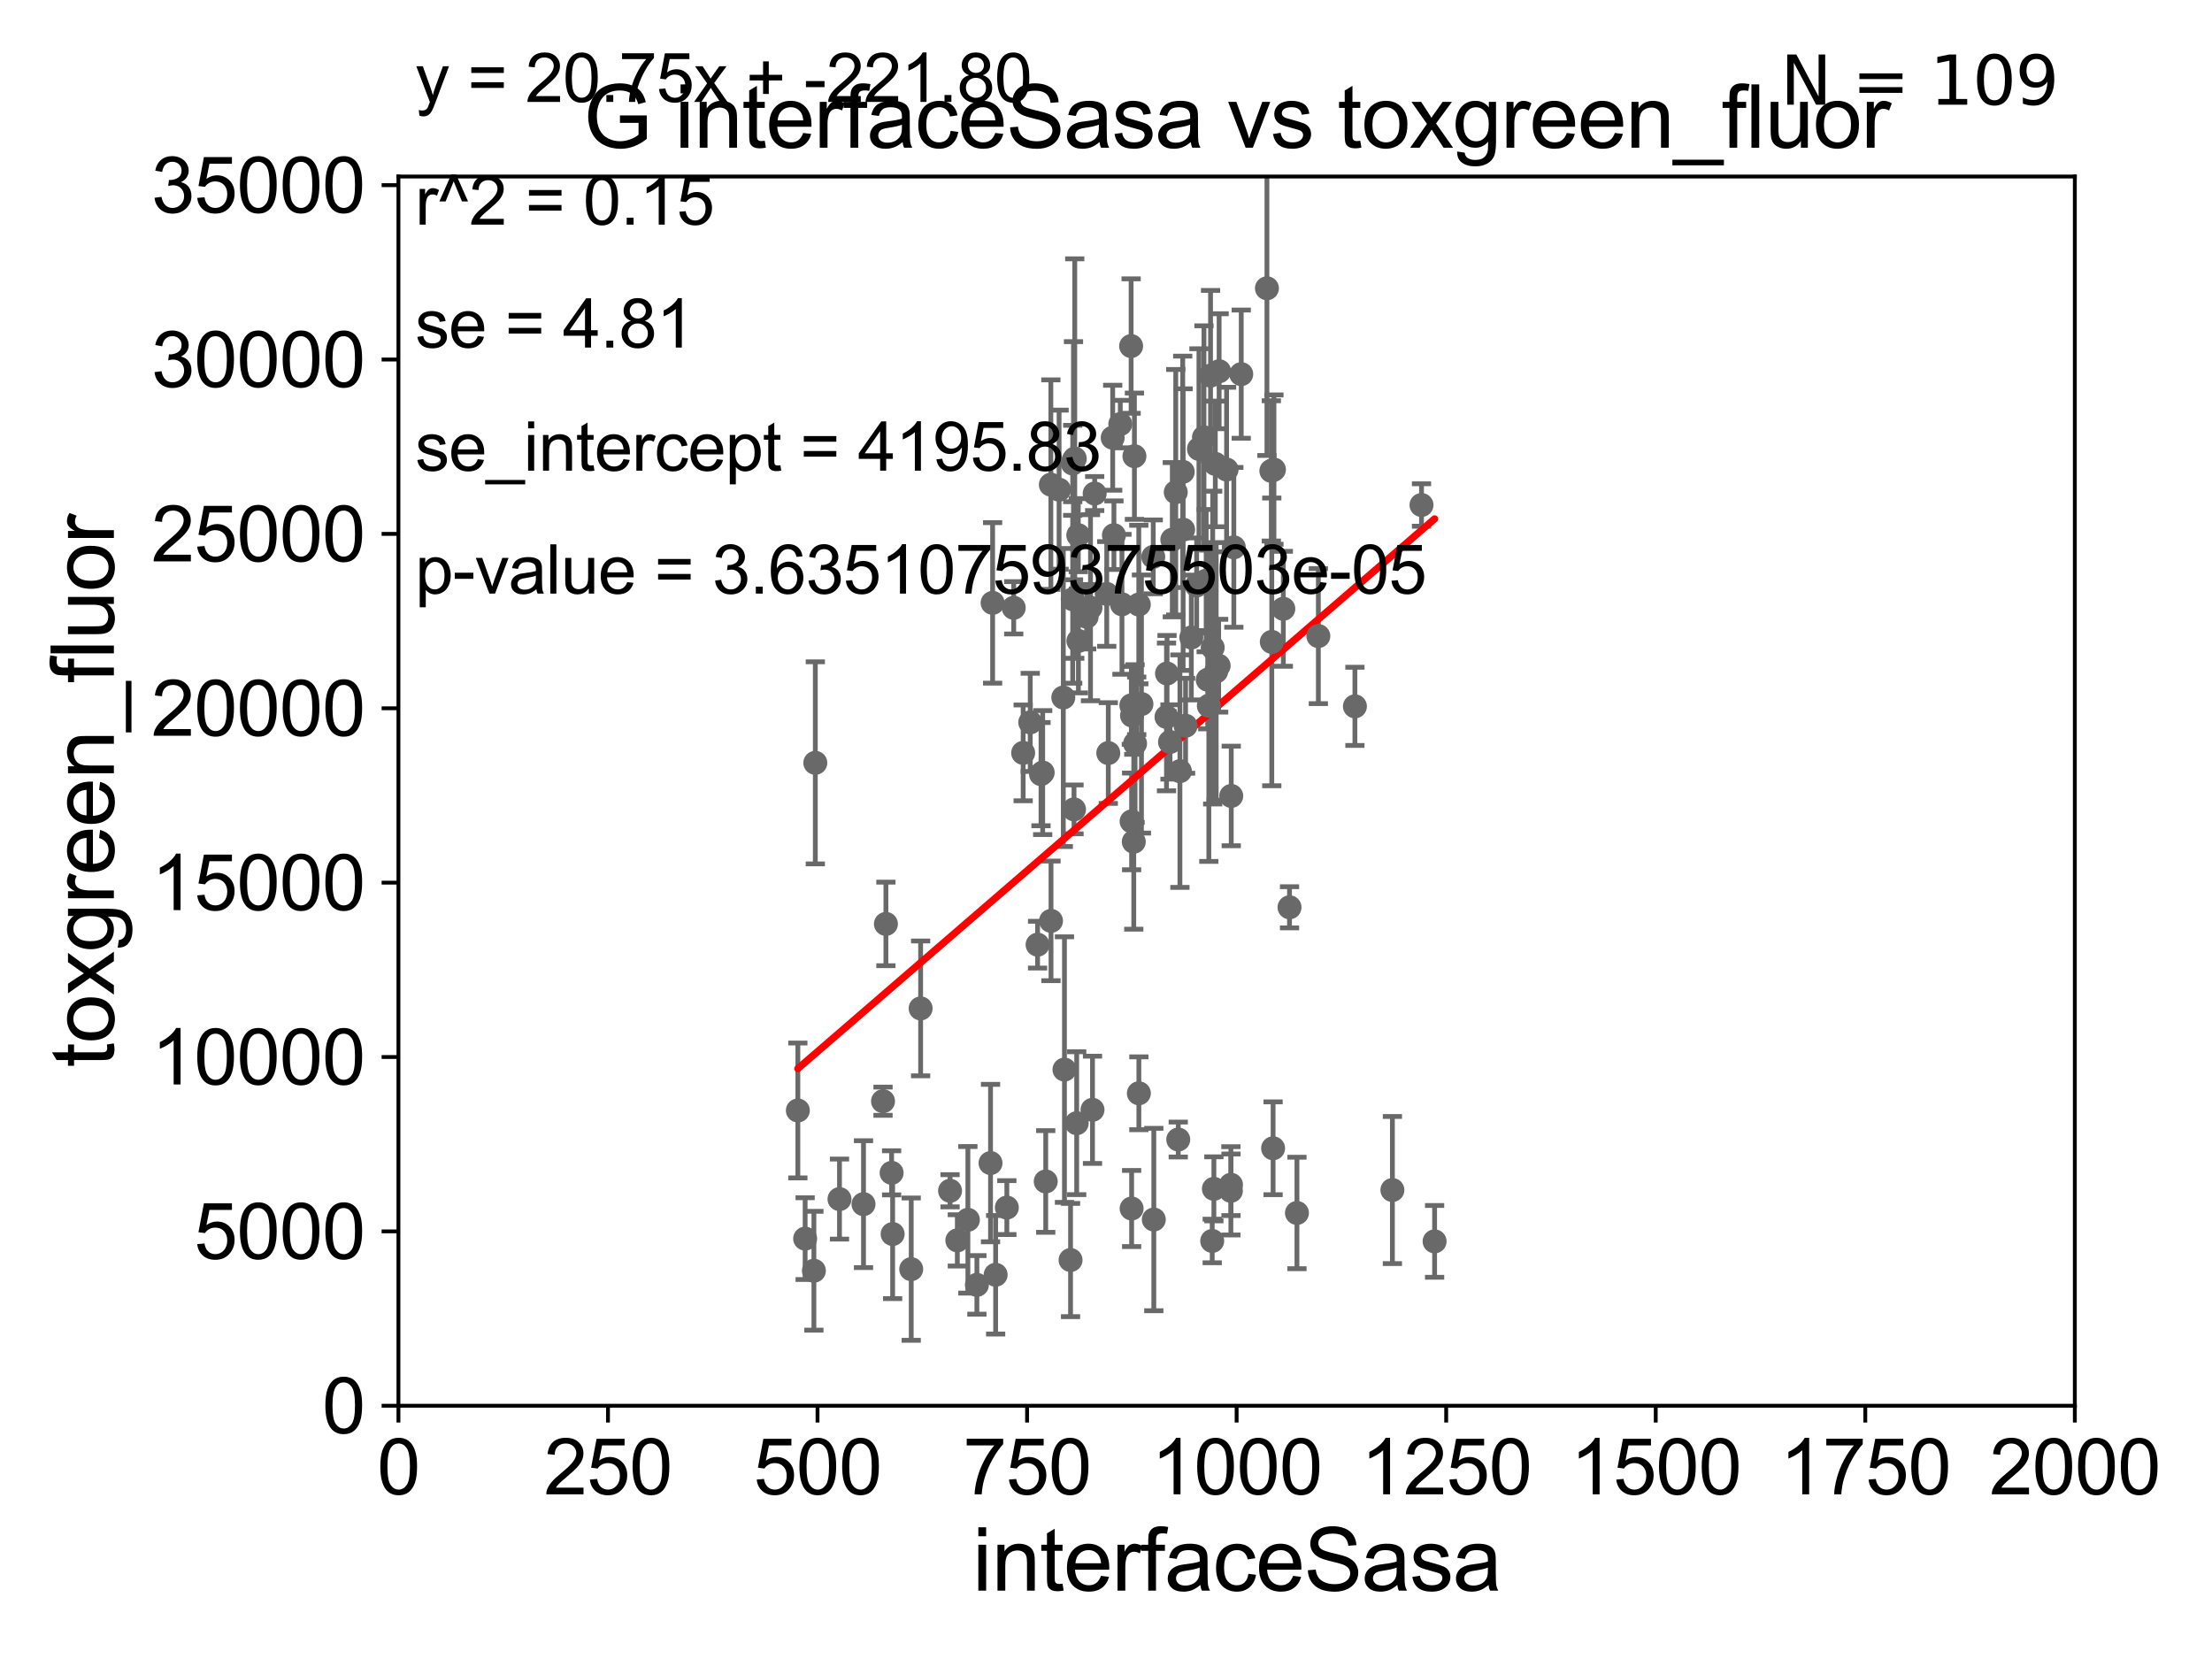 <?xml version="1.0" encoding="utf-8" standalone="no"?>
<!DOCTYPE svg PUBLIC "-//W3C//DTD SVG 1.1//EN"
  "http://www.w3.org/Graphics/SVG/1.1/DTD/svg11.dtd">
<svg xmlns:xlink="http://www.w3.org/1999/xlink" width="460.8pt" height="345.6pt" viewBox="0 0 460.8 345.6" xmlns="http://www.w3.org/2000/svg" version="1.1">
 <defs>
  <style type="text/css">*{stroke-linejoin: round; stroke-linecap: butt}</style>
 </defs>
 <g id="figure_1">
  <g id="patch_1">
   <path d="M 0 345.6 
L 460.8 345.6 
L 460.8 0 
L 0 0 
z
" style="fill: #ffffff"/>
  </g>
  <g id="axes_1">
   <g id="patch_2">
    <path d="M 83 292.84 
L 432.225 292.84 
L 432.225 36.775 
L 83 36.775 
z
" style="fill: #ffffff"/>
   </g>
   <g id="PathCollection_1">
    <defs>
     <path id="mc086e6a127" d="M 0 1.118 
C 0.297 1.118 0.581 1 0.791 0.791 
C 1 0.581 1.118 0.297 1.118 0 
C 1.118 -0.297 1 -0.581 0.791 -0.791 
C 0.581 -1 0.297 -1.118 0 -1.118 
C -0.297 -1.118 -0.581 -1 -0.791 -0.791 
C -1 -0.581 -1.118 -0.297 -1.118 0 
C -1.118 0.297 -1 0.581 -0.791 0.791 
C -0.581 1 -0.297 1.118 0 1.118 
z
" style="stroke: #696969"/>
    </defs>
    <g clip-path="url(#p347ec74c4d)">
     <use xlink:href="#mc086e6a127" x="206.346" y="242.287" style="fill: #696969; stroke: #696969"/>
     <use xlink:href="#mc086e6a127" x="226.373" y="128.481" style="fill: #696969; stroke: #696969"/>
     <use xlink:href="#mc086e6a127" x="218.911" y="100.959" style="fill: #696969; stroke: #696969"/>
     <use xlink:href="#mc086e6a127" x="251.592" y="141.604" style="fill: #696969; stroke: #696969"/>
     <use xlink:href="#mc086e6a127" x="201.628" y="254.109" style="fill: #696969; stroke: #696969"/>
     <use xlink:href="#mc086e6a127" x="267.34" y="126.822" style="fill: #696969; stroke: #696969"/>
     <use xlink:href="#mc086e6a127" x="179.885" y="250.846" style="fill: #696969; stroke: #696969"/>
     <use xlink:href="#mc086e6a127" x="209.744" y="251.563" style="fill: #696969; stroke: #696969"/>
     <use xlink:href="#mc086e6a127" x="169.845" y="158.912" style="fill: #696969; stroke: #696969"/>
     <use xlink:href="#mc086e6a127" x="213.144" y="156.841" style="fill: #696969; stroke: #696969"/>
     <use xlink:href="#mc086e6a127" x="250.81" y="91.102" style="fill: #696969; stroke: #696969"/>
     <use xlink:href="#mc086e6a127" x="256.49" y="165.812" style="fill: #696969; stroke: #696969"/>
     <use xlink:href="#mc086e6a127" x="174.883" y="249.792" style="fill: #696969; stroke: #696969"/>
     <use xlink:href="#mc086e6a127" x="235.678" y="146.936" style="fill: #696969; stroke: #696969"/>
     <use xlink:href="#mc086e6a127" x="166.208" y="231.33" style="fill: #696969; stroke: #696969"/>
     <use xlink:href="#mc086e6a127" x="298.854" y="258.602" style="fill: #696969; stroke: #696969"/>
     <use xlink:href="#mc086e6a127" x="268.632" y="189.009" style="fill: #696969; stroke: #696969"/>
     <use xlink:href="#mc086e6a127" x="220.628" y="102.009" style="fill: #696969; stroke: #696969"/>
     <use xlink:href="#mc086e6a127" x="253.17" y="96.642" style="fill: #696969; stroke: #696969"/>
     <use xlink:href="#mc086e6a127" x="231.796" y="91.187" style="fill: #696969; stroke: #696969"/>
     <use xlink:href="#mc086e6a127" x="245.451" y="237.384" style="fill: #696969; stroke: #696969"/>
     <use xlink:href="#mc086e6a127" x="199.43" y="258.394" style="fill: #696969; stroke: #696969"/>
     <use xlink:href="#mc086e6a127" x="224.626" y="111.488" style="fill: #696969; stroke: #696969"/>
     <use xlink:href="#mc086e6a127" x="256.416" y="248.073" style="fill: #696969; stroke: #696969"/>
     <use xlink:href="#mc086e6a127" x="224.651" y="133.517" style="fill: #696969; stroke: #696969"/>
     <use xlink:href="#mc086e6a127" x="251.822" y="147.023" style="fill: #696969; stroke: #696969"/>
     <use xlink:href="#mc086e6a127" x="235.739" y="251.754" style="fill: #696969; stroke: #696969"/>
     <use xlink:href="#mc086e6a127" x="274.637" y="132.506" style="fill: #696969; stroke: #696969"/>
     <use xlink:href="#mc086e6a127" x="184.551" y="192.471" style="fill: #696969; stroke: #696969"/>
     <use xlink:href="#mc086e6a127" x="191.784" y="210.071" style="fill: #696969; stroke: #696969"/>
     <use xlink:href="#mc086e6a127" x="223.738" y="168.611" style="fill: #696969; stroke: #696969"/>
     <use xlink:href="#mc086e6a127" x="203.504" y="267.665" style="fill: #696969; stroke: #696969"/>
     <use xlink:href="#mc086e6a127" x="221.506" y="145.302" style="fill: #696969; stroke: #696969"/>
     <use xlink:href="#mc086e6a127" x="227.172" y="126.6" style="fill: #696969; stroke: #696969"/>
     <use xlink:href="#mc086e6a127" x="235.735" y="171.111" style="fill: #696969; stroke: #696969"/>
     <use xlink:href="#mc086e6a127" x="185.74" y="244.324" style="fill: #696969; stroke: #696969"/>
     <use xlink:href="#mc086e6a127" x="237.784" y="146.662" style="fill: #696969; stroke: #696969"/>
     <use xlink:href="#mc086e6a127" x="218.945" y="191.837" style="fill: #696969; stroke: #696969"/>
     <use xlink:href="#mc086e6a127" x="264.936" y="133.718" style="fill: #696969; stroke: #696969"/>
     <use xlink:href="#mc086e6a127" x="252.627" y="134.903" style="fill: #696969; stroke: #696969"/>
     <use xlink:href="#mc086e6a127" x="243.736" y="154.566" style="fill: #696969; stroke: #696969"/>
     <use xlink:href="#mc086e6a127" x="243.003" y="149.352" style="fill: #696969; stroke: #696969"/>
     <use xlink:href="#mc086e6a127" x="217.845" y="246.119" style="fill: #696969; stroke: #696969"/>
     <use xlink:href="#mc086e6a127" x="248.173" y="132.803" style="fill: #696969; stroke: #696969"/>
     <use xlink:href="#mc086e6a127" x="223.467" y="96.559" style="fill: #696969; stroke: #696969"/>
     <use xlink:href="#mc086e6a127" x="233.376" y="88.345" style="fill: #696969; stroke: #696969"/>
     <use xlink:href="#mc086e6a127" x="216.861" y="161.27" style="fill: #696969; stroke: #696969"/>
     <use xlink:href="#mc086e6a127" x="216.149" y="196.793" style="fill: #696969; stroke: #696969"/>
     <use xlink:href="#mc086e6a127" x="253.967" y="77.339" style="fill: #696969; stroke: #696969"/>
     <use xlink:href="#mc086e6a127" x="243.114" y="140.303" style="fill: #696969; stroke: #696969"/>
     <use xlink:href="#mc086e6a127" x="252.18" y="78.252" style="fill: #696969; stroke: #696969"/>
     <use xlink:href="#mc086e6a127" x="223.017" y="262.487" style="fill: #696969; stroke: #696969"/>
     <use xlink:href="#mc086e6a127" x="253.867" y="138.677" style="fill: #696969; stroke: #696969"/>
     <use xlink:href="#mc086e6a127" x="227.588" y="231.193" style="fill: #696969; stroke: #696969"/>
     <use xlink:href="#mc086e6a127" x="232.051" y="111.489" style="fill: #696969; stroke: #696969"/>
     <use xlink:href="#mc086e6a127" x="223.626" y="95.974" style="fill: #696969; stroke: #696969"/>
     <use xlink:href="#mc086e6a127" x="245.8" y="160.644" style="fill: #696969; stroke: #696969"/>
     <use xlink:href="#mc086e6a127" x="282.254" y="147.143" style="fill: #696969; stroke: #696969"/>
     <use xlink:href="#mc086e6a127" x="265.386" y="97.821" style="fill: #696969; stroke: #696969"/>
     <use xlink:href="#mc086e6a127" x="249.283" y="121.968" style="fill: #696969; stroke: #696969"/>
     <use xlink:href="#mc086e6a127" x="189.823" y="264.388" style="fill: #696969; stroke: #696969"/>
     <use xlink:href="#mc086e6a127" x="253.355" y="139.863" style="fill: #696969; stroke: #696969"/>
     <use xlink:href="#mc086e6a127" x="258.573" y="77.939" style="fill: #696969; stroke: #696969"/>
     <use xlink:href="#mc086e6a127" x="183.95" y="229.401" style="fill: #696969; stroke: #696969"/>
     <use xlink:href="#mc086e6a127" x="236.799" y="147.034" style="fill: #696969; stroke: #696969"/>
     <use xlink:href="#mc086e6a127" x="251.269" y="120.957" style="fill: #696969; stroke: #696969"/>
     <use xlink:href="#mc086e6a127" x="252.874" y="247.656" style="fill: #696969; stroke: #696969"/>
     <use xlink:href="#mc086e6a127" x="230.876" y="156.876" style="fill: #696969; stroke: #696969"/>
     <use xlink:href="#mc086e6a127" x="246.467" y="110.328" style="fill: #696969; stroke: #696969"/>
     <use xlink:href="#mc086e6a127" x="265.208" y="239.207" style="fill: #696969; stroke: #696969"/>
     <use xlink:href="#mc086e6a127" x="246.385" y="98.294" style="fill: #696969; stroke: #696969"/>
     <use xlink:href="#mc086e6a127" x="240.242" y="116.005" style="fill: #696969; stroke: #696969"/>
     <use xlink:href="#mc086e6a127" x="235.821" y="149.058" style="fill: #696969; stroke: #696969"/>
     <use xlink:href="#mc086e6a127" x="237.233" y="125.939" style="fill: #696969; stroke: #696969"/>
     <use xlink:href="#mc086e6a127" x="235.632" y="72.091" style="fill: #696969; stroke: #696969"/>
     <use xlink:href="#mc086e6a127" x="230.555" y="123.73" style="fill: #696969; stroke: #696969"/>
     <use xlink:href="#mc086e6a127" x="214.618" y="150.485" style="fill: #696969; stroke: #696969"/>
     <use xlink:href="#mc086e6a127" x="249.762" y="93.526" style="fill: #696969; stroke: #696969"/>
     <use xlink:href="#mc086e6a127" x="211.178" y="126.613" style="fill: #696969; stroke: #696969"/>
     <use xlink:href="#mc086e6a127" x="197.914" y="248.059" style="fill: #696969; stroke: #696969"/>
     <use xlink:href="#mc086e6a127" x="264.847" y="98.095" style="fill: #696969; stroke: #696969"/>
     <use xlink:href="#mc086e6a127" x="263.926" y="60.054" style="fill: #696969; stroke: #696969"/>
     <use xlink:href="#mc086e6a127" x="224.295" y="233.98" style="fill: #696969; stroke: #696969"/>
     <use xlink:href="#mc086e6a127" x="207.41" y="265.558" style="fill: #696969; stroke: #696969"/>
     <use xlink:href="#mc086e6a127" x="246.977" y="151.189" style="fill: #696969; stroke: #696969"/>
     <use xlink:href="#mc086e6a127" x="237.247" y="227.751" style="fill: #696969; stroke: #696969"/>
     <use xlink:href="#mc086e6a127" x="167.725" y="258.027" style="fill: #696969; stroke: #696969"/>
     <use xlink:href="#mc086e6a127" x="217.211" y="160.94" style="fill: #696969; stroke: #696969"/>
     <use xlink:href="#mc086e6a127" x="221.747" y="222.812" style="fill: #696969; stroke: #696969"/>
     <use xlink:href="#mc086e6a127" x="223.464" y="124.838" style="fill: #696969; stroke: #696969"/>
     <use xlink:href="#mc086e6a127" x="240.359" y="254.051" style="fill: #696969; stroke: #696969"/>
     <use xlink:href="#mc086e6a127" x="256.439" y="246.808" style="fill: #696969; stroke: #696969"/>
     <use xlink:href="#mc086e6a127" x="244.932" y="102.541" style="fill: #696969; stroke: #696969"/>
     <use xlink:href="#mc086e6a127" x="185.953" y="257.071" style="fill: #696969; stroke: #696969"/>
     <use xlink:href="#mc086e6a127" x="236.322" y="95.033" style="fill: #696969; stroke: #696969"/>
     <use xlink:href="#mc086e6a127" x="228.042" y="102.813" style="fill: #696969; stroke: #696969"/>
     <use xlink:href="#mc086e6a127" x="244.214" y="112.428" style="fill: #696969; stroke: #696969"/>
     <use xlink:href="#mc086e6a127" x="236.186" y="175.35" style="fill: #696969; stroke: #696969"/>
     <use xlink:href="#mc086e6a127" x="236.456" y="154.9" style="fill: #696969; stroke: #696969"/>
     <use xlink:href="#mc086e6a127" x="255.521" y="97.813" style="fill: #696969; stroke: #696969"/>
     <use xlink:href="#mc086e6a127" x="257.029" y="114.019" style="fill: #696969; stroke: #696969"/>
     <use xlink:href="#mc086e6a127" x="290.062" y="247.906" style="fill: #696969; stroke: #696969"/>
     <use xlink:href="#mc086e6a127" x="169.55" y="264.717" style="fill: #696969; stroke: #696969"/>
     <use xlink:href="#mc086e6a127" x="233.726" y="125.886" style="fill: #696969; stroke: #696969"/>
     <use xlink:href="#mc086e6a127" x="252.528" y="258.514" style="fill: #696969; stroke: #696969"/>
     <use xlink:href="#mc086e6a127" x="296.125" y="105.2" style="fill: #696969; stroke: #696969"/>
     <use xlink:href="#mc086e6a127" x="270.178" y="252.683" style="fill: #696969; stroke: #696969"/>
     <use xlink:href="#mc086e6a127" x="223.891" y="95.527" style="fill: #696969; stroke: #696969"/>
     <use xlink:href="#mc086e6a127" x="206.779" y="125.59" style="fill: #696969; stroke: #696969"/>
    </g>
   </g>
   <g id="matplotlib.axis_1">
    <g id="xtick_1">
     <g id="line2d_1">
      <defs>
       <path id="mdae699ab59" d="M 0 0 
L 0 3.5 
" style="stroke: #000000; stroke-width: 0.8"/>
      </defs>
      <g>
       <use xlink:href="#mdae699ab59" x="83" y="292.84" style="stroke: #000000; stroke-width: 0.8"/>
      </g>
     </g>
     <g id="text_1">
      <!-- 0 -->
      <g transform="translate(78.551 311.293)scale(0.16 -0.16)">
       <defs>
        <path id="ArialMT-30" d="M 266 2259 
Q 266 3072 433 3567 
Q 600 4063 929 4331 
Q 1259 4600 1759 4600 
Q 2128 4600 2406 4451 
Q 2684 4303 2865 4023 
Q 3047 3744 3150 3342 
Q 3253 2941 3253 2259 
Q 3253 1453 3087 958 
Q 2922 463 2592 192 
Q 2263 -78 1759 -78 
Q 1097 -78 719 397 
Q 266 969 266 2259 
z
M 844 2259 
Q 844 1131 1108 757 
Q 1372 384 1759 384 
Q 2147 384 2411 759 
Q 2675 1134 2675 2259 
Q 2675 3391 2411 3762 
Q 2147 4134 1753 4134 
Q 1366 4134 1134 3806 
Q 844 3388 844 2259 
z
" transform="scale(0.016)"/>
       </defs>
       <use xlink:href="#ArialMT-30"/>
      </g>
     </g>
    </g>
    <g id="xtick_2">
     <g id="line2d_2">
      <g>
       <use xlink:href="#mdae699ab59" x="126.653" y="292.84" style="stroke: #000000; stroke-width: 0.8"/>
      </g>
     </g>
     <g id="text_2">
      <!-- 250 -->
      <g transform="translate(113.307 311.293)scale(0.16 -0.16)">
       <defs>
        <path id="ArialMT-32" d="M 3222 541 
L 3222 0 
L 194 0 
Q 188 203 259 391 
Q 375 700 629 1000 
Q 884 1300 1366 1694 
Q 2113 2306 2375 2664 
Q 2638 3022 2638 3341 
Q 2638 3675 2398 3904 
Q 2159 4134 1775 4134 
Q 1369 4134 1125 3890 
Q 881 3647 878 3216 
L 300 3275 
Q 359 3922 746 4261 
Q 1134 4600 1788 4600 
Q 2447 4600 2831 4234 
Q 3216 3869 3216 3328 
Q 3216 3053 3103 2787 
Q 2991 2522 2730 2228 
Q 2469 1934 1863 1422 
Q 1356 997 1212 845 
Q 1069 694 975 541 
L 3222 541 
z
" transform="scale(0.016)"/>
        <path id="ArialMT-35" d="M 266 1200 
L 856 1250 
Q 922 819 1161 601 
Q 1400 384 1738 384 
Q 2144 384 2425 690 
Q 2706 997 2706 1503 
Q 2706 1984 2436 2262 
Q 2166 2541 1728 2541 
Q 1456 2541 1237 2417 
Q 1019 2294 894 2097 
L 366 2166 
L 809 4519 
L 3088 4519 
L 3088 3981 
L 1259 3981 
L 1013 2750 
Q 1425 3038 1878 3038 
Q 2478 3038 2890 2622 
Q 3303 2206 3303 1553 
Q 3303 931 2941 478 
Q 2500 -78 1738 -78 
Q 1113 -78 717 272 
Q 322 622 266 1200 
z
" transform="scale(0.016)"/>
       </defs>
       <use xlink:href="#ArialMT-32"/>
       <use xlink:href="#ArialMT-35" x="55.615"/>
       <use xlink:href="#ArialMT-30" x="111.23"/>
      </g>
     </g>
    </g>
    <g id="xtick_3">
     <g id="line2d_3">
      <g>
       <use xlink:href="#mdae699ab59" x="170.306" y="292.84" style="stroke: #000000; stroke-width: 0.8"/>
      </g>
     </g>
     <g id="text_3">
      <!-- 500 -->
      <g transform="translate(156.96 311.293)scale(0.16 -0.16)">
       <use xlink:href="#ArialMT-35"/>
       <use xlink:href="#ArialMT-30" x="55.615"/>
       <use xlink:href="#ArialMT-30" x="111.23"/>
      </g>
     </g>
    </g>
    <g id="xtick_4">
     <g id="line2d_4">
      <g>
       <use xlink:href="#mdae699ab59" x="213.959" y="292.84" style="stroke: #000000; stroke-width: 0.8"/>
      </g>
     </g>
     <g id="text_4">
      <!-- 750 -->
      <g transform="translate(200.613 311.293)scale(0.16 -0.16)">
       <defs>
        <path id="ArialMT-37" d="M 303 3981 
L 303 4522 
L 3269 4522 
L 3269 4084 
Q 2831 3619 2401 2847 
Q 1972 2075 1738 1259 
Q 1569 684 1522 0 
L 944 0 
Q 953 541 1156 1306 
Q 1359 2072 1739 2783 
Q 2119 3494 2547 3981 
L 303 3981 
z
" transform="scale(0.016)"/>
       </defs>
       <use xlink:href="#ArialMT-37"/>
       <use xlink:href="#ArialMT-35" x="55.615"/>
       <use xlink:href="#ArialMT-30" x="111.23"/>
      </g>
     </g>
    </g>
    <g id="xtick_5">
     <g id="line2d_5">
      <g>
       <use xlink:href="#mdae699ab59" x="257.613" y="292.84" style="stroke: #000000; stroke-width: 0.8"/>
      </g>
     </g>
     <g id="text_5">
      <!-- 1000 -->
      <g transform="translate(239.817 311.293)scale(0.16 -0.16)">
       <defs>
        <path id="ArialMT-31" d="M 2384 0 
L 1822 0 
L 1822 3584 
Q 1619 3391 1289 3197 
Q 959 3003 697 2906 
L 697 3450 
Q 1169 3672 1522 3987 
Q 1875 4303 2022 4600 
L 2384 4600 
L 2384 0 
z
" transform="scale(0.016)"/>
       </defs>
       <use xlink:href="#ArialMT-31"/>
       <use xlink:href="#ArialMT-30" x="55.615"/>
       <use xlink:href="#ArialMT-30" x="111.23"/>
       <use xlink:href="#ArialMT-30" x="166.846"/>
      </g>
     </g>
    </g>
    <g id="xtick_6">
     <g id="line2d_6">
      <g>
       <use xlink:href="#mdae699ab59" x="301.266" y="292.84" style="stroke: #000000; stroke-width: 0.8"/>
      </g>
     </g>
     <g id="text_6">
      <!-- 1250 -->
      <g transform="translate(283.471 311.293)scale(0.16 -0.16)">
       <use xlink:href="#ArialMT-31"/>
       <use xlink:href="#ArialMT-32" x="55.615"/>
       <use xlink:href="#ArialMT-35" x="111.23"/>
       <use xlink:href="#ArialMT-30" x="166.846"/>
      </g>
     </g>
    </g>
    <g id="xtick_7">
     <g id="line2d_7">
      <g>
       <use xlink:href="#mdae699ab59" x="344.919" y="292.84" style="stroke: #000000; stroke-width: 0.8"/>
      </g>
     </g>
     <g id="text_7">
      <!-- 1500 -->
      <g transform="translate(327.124 311.293)scale(0.16 -0.16)">
       <use xlink:href="#ArialMT-31"/>
       <use xlink:href="#ArialMT-35" x="55.615"/>
       <use xlink:href="#ArialMT-30" x="111.23"/>
       <use xlink:href="#ArialMT-30" x="166.846"/>
      </g>
     </g>
    </g>
    <g id="xtick_8">
     <g id="line2d_8">
      <g>
       <use xlink:href="#mdae699ab59" x="388.572" y="292.84" style="stroke: #000000; stroke-width: 0.8"/>
      </g>
     </g>
     <g id="text_8">
      <!-- 1750 -->
      <g transform="translate(370.777 311.293)scale(0.16 -0.16)">
       <use xlink:href="#ArialMT-31"/>
       <use xlink:href="#ArialMT-37" x="55.615"/>
       <use xlink:href="#ArialMT-35" x="111.23"/>
       <use xlink:href="#ArialMT-30" x="166.846"/>
      </g>
     </g>
    </g>
    <g id="xtick_9">
     <g id="line2d_9">
      <g>
       <use xlink:href="#mdae699ab59" x="432.225" y="292.84" style="stroke: #000000; stroke-width: 0.8"/>
      </g>
     </g>
     <g id="text_9">
      <!-- 2000 -->
      <g transform="translate(414.43 311.293)scale(0.16 -0.16)">
       <use xlink:href="#ArialMT-32"/>
       <use xlink:href="#ArialMT-30" x="55.615"/>
       <use xlink:href="#ArialMT-30" x="111.23"/>
       <use xlink:href="#ArialMT-30" x="166.846"/>
      </g>
     </g>
    </g>
    <g id="text_10">
     <!-- interfaceSasa -->
     <g transform="translate(202.583 331.357)scale(0.18 -0.18)">
      <defs>
       <path id="ArialMT-69" d="M 425 3934 
L 425 4581 
L 988 4581 
L 988 3934 
L 425 3934 
z
M 425 0 
L 425 3319 
L 988 3319 
L 988 0 
L 425 0 
z
" transform="scale(0.016)"/>
       <path id="ArialMT-6e" d="M 422 0 
L 422 3319 
L 928 3319 
L 928 2847 
Q 1294 3394 1984 3394 
Q 2284 3394 2536 3286 
Q 2788 3178 2913 3003 
Q 3038 2828 3088 2588 
Q 3119 2431 3119 2041 
L 3119 0 
L 2556 0 
L 2556 2019 
Q 2556 2363 2490 2533 
Q 2425 2703 2258 2804 
Q 2091 2906 1866 2906 
Q 1506 2906 1245 2678 
Q 984 2450 984 1813 
L 984 0 
L 422 0 
z
" transform="scale(0.016)"/>
       <path id="ArialMT-74" d="M 1650 503 
L 1731 6 
Q 1494 -44 1306 -44 
Q 1000 -44 831 53 
Q 663 150 594 308 
Q 525 466 525 972 
L 525 2881 
L 113 2881 
L 113 3319 
L 525 3319 
L 525 4141 
L 1084 4478 
L 1084 3319 
L 1650 3319 
L 1650 2881 
L 1084 2881 
L 1084 941 
Q 1084 700 1114 631 
Q 1144 563 1211 522 
Q 1278 481 1403 481 
Q 1497 481 1650 503 
z
" transform="scale(0.016)"/>
       <path id="ArialMT-65" d="M 2694 1069 
L 3275 997 
Q 3138 488 2766 206 
Q 2394 -75 1816 -75 
Q 1088 -75 661 373 
Q 234 822 234 1631 
Q 234 2469 665 2931 
Q 1097 3394 1784 3394 
Q 2450 3394 2872 2941 
Q 3294 2488 3294 1666 
Q 3294 1616 3291 1516 
L 816 1516 
Q 847 969 1125 678 
Q 1403 388 1819 388 
Q 2128 388 2347 550 
Q 2566 713 2694 1069 
z
M 847 1978 
L 2700 1978 
Q 2663 2397 2488 2606 
Q 2219 2931 1791 2931 
Q 1403 2931 1139 2672 
Q 875 2413 847 1978 
z
" transform="scale(0.016)"/>
       <path id="ArialMT-72" d="M 416 0 
L 416 3319 
L 922 3319 
L 922 2816 
Q 1116 3169 1280 3281 
Q 1444 3394 1641 3394 
Q 1925 3394 2219 3213 
L 2025 2691 
Q 1819 2813 1613 2813 
Q 1428 2813 1281 2702 
Q 1134 2591 1072 2394 
Q 978 2094 978 1738 
L 978 0 
L 416 0 
z
" transform="scale(0.016)"/>
       <path id="ArialMT-66" d="M 556 0 
L 556 2881 
L 59 2881 
L 59 3319 
L 556 3319 
L 556 3672 
Q 556 4006 616 4169 
Q 697 4388 901 4523 
Q 1106 4659 1475 4659 
Q 1713 4659 2000 4603 
L 1916 4113 
Q 1741 4144 1584 4144 
Q 1328 4144 1222 4034 
Q 1116 3925 1116 3625 
L 1116 3319 
L 1763 3319 
L 1763 2881 
L 1116 2881 
L 1116 0 
L 556 0 
z
" transform="scale(0.016)"/>
       <path id="ArialMT-61" d="M 2588 409 
Q 2275 144 1986 34 
Q 1697 -75 1366 -75 
Q 819 -75 525 192 
Q 231 459 231 875 
Q 231 1119 342 1320 
Q 453 1522 633 1644 
Q 813 1766 1038 1828 
Q 1203 1872 1538 1913 
Q 2219 1994 2541 2106 
Q 2544 2222 2544 2253 
Q 2544 2597 2384 2738 
Q 2169 2928 1744 2928 
Q 1347 2928 1158 2789 
Q 969 2650 878 2297 
L 328 2372 
Q 403 2725 575 2942 
Q 747 3159 1072 3276 
Q 1397 3394 1825 3394 
Q 2250 3394 2515 3294 
Q 2781 3194 2906 3042 
Q 3031 2891 3081 2659 
Q 3109 2516 3109 2141 
L 3109 1391 
Q 3109 606 3145 398 
Q 3181 191 3288 0 
L 2700 0 
Q 2613 175 2588 409 
z
M 2541 1666 
Q 2234 1541 1622 1453 
Q 1275 1403 1131 1340 
Q 988 1278 909 1158 
Q 831 1038 831 891 
Q 831 666 1001 516 
Q 1172 366 1500 366 
Q 1825 366 2078 508 
Q 2331 650 2450 897 
Q 2541 1088 2541 1459 
L 2541 1666 
z
" transform="scale(0.016)"/>
       <path id="ArialMT-63" d="M 2588 1216 
L 3141 1144 
Q 3050 572 2676 248 
Q 2303 -75 1759 -75 
Q 1078 -75 664 370 
Q 250 816 250 1647 
Q 250 2184 428 2587 
Q 606 2991 970 3192 
Q 1334 3394 1763 3394 
Q 2303 3394 2647 3120 
Q 2991 2847 3088 2344 
L 2541 2259 
Q 2463 2594 2264 2762 
Q 2066 2931 1784 2931 
Q 1359 2931 1093 2626 
Q 828 2322 828 1663 
Q 828 994 1084 691 
Q 1341 388 1753 388 
Q 2084 388 2306 591 
Q 2528 794 2588 1216 
z
" transform="scale(0.016)"/>
       <path id="ArialMT-53" d="M 288 1472 
L 859 1522 
Q 900 1178 1048 958 
Q 1197 738 1509 602 
Q 1822 466 2213 466 
Q 2559 466 2825 569 
Q 3091 672 3220 851 
Q 3350 1031 3350 1244 
Q 3350 1459 3225 1620 
Q 3100 1781 2813 1891 
Q 2628 1963 1997 2114 
Q 1366 2266 1113 2400 
Q 784 2572 623 2826 
Q 463 3081 463 3397 
Q 463 3744 659 4045 
Q 856 4347 1234 4503 
Q 1613 4659 2075 4659 
Q 2584 4659 2973 4495 
Q 3363 4331 3572 4012 
Q 3781 3694 3797 3291 
L 3216 3247 
Q 3169 3681 2898 3903 
Q 2628 4125 2100 4125 
Q 1550 4125 1298 3923 
Q 1047 3722 1047 3438 
Q 1047 3191 1225 3031 
Q 1400 2872 2139 2705 
Q 2878 2538 3153 2413 
Q 3553 2228 3743 1945 
Q 3934 1663 3934 1294 
Q 3934 928 3725 604 
Q 3516 281 3123 101 
Q 2731 -78 2241 -78 
Q 1619 -78 1198 103 
Q 778 284 539 648 
Q 300 1013 288 1472 
z
" transform="scale(0.016)"/>
       <path id="ArialMT-73" d="M 197 991 
L 753 1078 
Q 800 744 1014 566 
Q 1228 388 1613 388 
Q 2000 388 2187 545 
Q 2375 703 2375 916 
Q 2375 1106 2209 1216 
Q 2094 1291 1634 1406 
Q 1016 1563 777 1677 
Q 538 1791 414 1992 
Q 291 2194 291 2438 
Q 291 2659 392 2848 
Q 494 3038 669 3163 
Q 800 3259 1026 3326 
Q 1253 3394 1513 3394 
Q 1903 3394 2198 3281 
Q 2494 3169 2634 2976 
Q 2775 2784 2828 2463 
L 2278 2388 
Q 2241 2644 2061 2787 
Q 1881 2931 1553 2931 
Q 1166 2931 1000 2803 
Q 834 2675 834 2503 
Q 834 2394 903 2306 
Q 972 2216 1119 2156 
Q 1203 2125 1616 2013 
Q 2213 1853 2448 1751 
Q 2684 1650 2818 1456 
Q 2953 1263 2953 975 
Q 2953 694 2789 445 
Q 2625 197 2315 61 
Q 2006 -75 1616 -75 
Q 969 -75 630 194 
Q 291 463 197 991 
z
" transform="scale(0.016)"/>
      </defs>
      <use xlink:href="#ArialMT-69"/>
      <use xlink:href="#ArialMT-6e" x="22.217"/>
      <use xlink:href="#ArialMT-74" x="77.832"/>
      <use xlink:href="#ArialMT-65" x="105.615"/>
      <use xlink:href="#ArialMT-72" x="161.23"/>
      <use xlink:href="#ArialMT-66" x="194.531"/>
      <use xlink:href="#ArialMT-61" x="222.314"/>
      <use xlink:href="#ArialMT-63" x="277.93"/>
      <use xlink:href="#ArialMT-65" x="327.93"/>
      <use xlink:href="#ArialMT-53" x="383.545"/>
      <use xlink:href="#ArialMT-61" x="450.244"/>
      <use xlink:href="#ArialMT-73" x="505.859"/>
      <use xlink:href="#ArialMT-61" x="555.859"/>
     </g>
    </g>
   </g>
   <g id="matplotlib.axis_2">
    <g id="ytick_1">
     <g id="line2d_10">
      <defs>
       <path id="m85f334b68e" d="M 0 0 
L -3.5 0 
" style="stroke: #000000; stroke-width: 0.8"/>
      </defs>
      <g>
       <use xlink:href="#m85f334b68e" x="83" y="292.84" style="stroke: #000000; stroke-width: 0.8"/>
      </g>
     </g>
     <g id="text_11">
      <!-- 0 -->
      <g transform="translate(67.103 298.566)scale(0.16 -0.16)">
       <use xlink:href="#ArialMT-30"/>
      </g>
     </g>
    </g>
    <g id="ytick_2">
     <g id="line2d_11">
      <g>
       <use xlink:href="#m85f334b68e" x="83" y="256.516" style="stroke: #000000; stroke-width: 0.8"/>
      </g>
     </g>
     <g id="text_12">
      <!-- 5000 -->
      <g transform="translate(40.41 262.242)scale(0.16 -0.16)">
       <use xlink:href="#ArialMT-35"/>
       <use xlink:href="#ArialMT-30" x="55.615"/>
       <use xlink:href="#ArialMT-30" x="111.23"/>
       <use xlink:href="#ArialMT-30" x="166.846"/>
      </g>
     </g>
    </g>
    <g id="ytick_3">
     <g id="line2d_12">
      <g>
       <use xlink:href="#m85f334b68e" x="83" y="220.192" style="stroke: #000000; stroke-width: 0.8"/>
      </g>
     </g>
     <g id="text_13">
      <!-- 10000 -->
      <g transform="translate(31.512 225.918)scale(0.16 -0.16)">
       <use xlink:href="#ArialMT-31"/>
       <use xlink:href="#ArialMT-30" x="55.615"/>
       <use xlink:href="#ArialMT-30" x="111.23"/>
       <use xlink:href="#ArialMT-30" x="166.846"/>
       <use xlink:href="#ArialMT-30" x="222.461"/>
      </g>
     </g>
    </g>
    <g id="ytick_4">
     <g id="line2d_13">
      <g>
       <use xlink:href="#m85f334b68e" x="83" y="183.867" style="stroke: #000000; stroke-width: 0.8"/>
      </g>
     </g>
     <g id="text_14">
      <!-- 15000 -->
      <g transform="translate(31.512 189.594)scale(0.16 -0.16)">
       <use xlink:href="#ArialMT-31"/>
       <use xlink:href="#ArialMT-35" x="55.615"/>
       <use xlink:href="#ArialMT-30" x="111.23"/>
       <use xlink:href="#ArialMT-30" x="166.846"/>
       <use xlink:href="#ArialMT-30" x="222.461"/>
      </g>
     </g>
    </g>
    <g id="ytick_5">
     <g id="line2d_14">
      <g>
       <use xlink:href="#m85f334b68e" x="83" y="147.543" style="stroke: #000000; stroke-width: 0.8"/>
      </g>
     </g>
     <g id="text_15">
      <!-- 20000 -->
      <g transform="translate(31.512 153.27)scale(0.16 -0.16)">
       <use xlink:href="#ArialMT-32"/>
       <use xlink:href="#ArialMT-30" x="55.615"/>
       <use xlink:href="#ArialMT-30" x="111.23"/>
       <use xlink:href="#ArialMT-30" x="166.846"/>
       <use xlink:href="#ArialMT-30" x="222.461"/>
      </g>
     </g>
    </g>
    <g id="ytick_6">
     <g id="line2d_15">
      <g>
       <use xlink:href="#m85f334b68e" x="83" y="111.219" style="stroke: #000000; stroke-width: 0.8"/>
      </g>
     </g>
     <g id="text_16">
      <!-- 25000 -->
      <g transform="translate(31.512 116.945)scale(0.16 -0.16)">
       <use xlink:href="#ArialMT-32"/>
       <use xlink:href="#ArialMT-35" x="55.615"/>
       <use xlink:href="#ArialMT-30" x="111.23"/>
       <use xlink:href="#ArialMT-30" x="166.846"/>
       <use xlink:href="#ArialMT-30" x="222.461"/>
      </g>
     </g>
    </g>
    <g id="ytick_7">
     <g id="line2d_16">
      <g>
       <use xlink:href="#m85f334b68e" x="83" y="74.895" style="stroke: #000000; stroke-width: 0.8"/>
      </g>
     </g>
     <g id="text_17">
      <!-- 30000 -->
      <g transform="translate(31.512 80.621)scale(0.16 -0.16)">
       <defs>
        <path id="ArialMT-33" d="M 269 1209 
L 831 1284 
Q 928 806 1161 595 
Q 1394 384 1728 384 
Q 2125 384 2398 659 
Q 2672 934 2672 1341 
Q 2672 1728 2419 1979 
Q 2166 2231 1775 2231 
Q 1616 2231 1378 2169 
L 1441 2663 
Q 1497 2656 1531 2656 
Q 1891 2656 2178 2843 
Q 2466 3031 2466 3422 
Q 2466 3731 2256 3934 
Q 2047 4138 1716 4138 
Q 1388 4138 1169 3931 
Q 950 3725 888 3313 
L 325 3413 
Q 428 3978 793 4289 
Q 1159 4600 1703 4600 
Q 2078 4600 2393 4439 
Q 2709 4278 2876 4000 
Q 3044 3722 3044 3409 
Q 3044 3113 2884 2869 
Q 2725 2625 2413 2481 
Q 2819 2388 3044 2092 
Q 3269 1797 3269 1353 
Q 3269 753 2831 336 
Q 2394 -81 1725 -81 
Q 1122 -81 723 278 
Q 325 638 269 1209 
z
" transform="scale(0.016)"/>
       </defs>
       <use xlink:href="#ArialMT-33"/>
       <use xlink:href="#ArialMT-30" x="55.615"/>
       <use xlink:href="#ArialMT-30" x="111.23"/>
       <use xlink:href="#ArialMT-30" x="166.846"/>
       <use xlink:href="#ArialMT-30" x="222.461"/>
      </g>
     </g>
    </g>
    <g id="ytick_8">
     <g id="line2d_17">
      <g>
       <use xlink:href="#m85f334b68e" x="83" y="38.571" style="stroke: #000000; stroke-width: 0.8"/>
      </g>
     </g>
     <g id="text_18">
      <!-- 35000 -->
      <g transform="translate(31.512 44.297)scale(0.16 -0.16)">
       <use xlink:href="#ArialMT-33"/>
       <use xlink:href="#ArialMT-35" x="55.615"/>
       <use xlink:href="#ArialMT-30" x="111.23"/>
       <use xlink:href="#ArialMT-30" x="166.846"/>
       <use xlink:href="#ArialMT-30" x="222.461"/>
      </g>
     </g>
    </g>
    <g id="text_19">
     <!-- toxgreen_fluor -->
     <g transform="translate(23.724 222.34)rotate(-90)scale(0.18 -0.18)">
      <defs>
       <path id="ArialMT-6f" d="M 213 1659 
Q 213 2581 725 3025 
Q 1153 3394 1769 3394 
Q 2453 3394 2887 2945 
Q 3322 2497 3322 1706 
Q 3322 1066 3130 698 
Q 2938 331 2570 128 
Q 2203 -75 1769 -75 
Q 1072 -75 642 372 
Q 213 819 213 1659 
z
M 791 1659 
Q 791 1022 1069 705 
Q 1347 388 1769 388 
Q 2188 388 2466 706 
Q 2744 1025 2744 1678 
Q 2744 2294 2464 2611 
Q 2184 2928 1769 2928 
Q 1347 2928 1069 2612 
Q 791 2297 791 1659 
z
" transform="scale(0.016)"/>
       <path id="ArialMT-78" d="M 47 0 
L 1259 1725 
L 138 3319 
L 841 3319 
L 1350 2541 
Q 1494 2319 1581 2169 
Q 1719 2375 1834 2534 
L 2394 3319 
L 3066 3319 
L 1919 1756 
L 3153 0 
L 2463 0 
L 1781 1031 
L 1600 1309 
L 728 0 
L 47 0 
z
" transform="scale(0.016)"/>
       <path id="ArialMT-67" d="M 319 -275 
L 866 -356 
Q 900 -609 1056 -725 
Q 1266 -881 1628 -881 
Q 2019 -881 2231 -725 
Q 2444 -569 2519 -288 
Q 2563 -116 2559 434 
Q 2191 0 1641 0 
Q 956 0 581 494 
Q 206 988 206 1678 
Q 206 2153 378 2554 
Q 550 2956 876 3175 
Q 1203 3394 1644 3394 
Q 2231 3394 2613 2919 
L 2613 3319 
L 3131 3319 
L 3131 450 
Q 3131 -325 2973 -648 
Q 2816 -972 2473 -1159 
Q 2131 -1347 1631 -1347 
Q 1038 -1347 672 -1080 
Q 306 -813 319 -275 
z
M 784 1719 
Q 784 1066 1043 766 
Q 1303 466 1694 466 
Q 2081 466 2343 764 
Q 2606 1063 2606 1700 
Q 2606 2309 2336 2618 
Q 2066 2928 1684 2928 
Q 1309 2928 1046 2623 
Q 784 2319 784 1719 
z
" transform="scale(0.016)"/>
       <path id="ArialMT-5f" d="M -97 -1272 
L -97 -866 
L 3631 -866 
L 3631 -1272 
L -97 -1272 
z
" transform="scale(0.016)"/>
       <path id="ArialMT-6c" d="M 409 0 
L 409 4581 
L 972 4581 
L 972 0 
L 409 0 
z
" transform="scale(0.016)"/>
       <path id="ArialMT-75" d="M 2597 0 
L 2597 488 
Q 2209 -75 1544 -75 
Q 1250 -75 995 37 
Q 741 150 617 320 
Q 494 491 444 738 
Q 409 903 409 1263 
L 409 3319 
L 972 3319 
L 972 1478 
Q 972 1038 1006 884 
Q 1059 663 1231 536 
Q 1403 409 1656 409 
Q 1909 409 2131 539 
Q 2353 669 2445 892 
Q 2538 1116 2538 1541 
L 2538 3319 
L 3100 3319 
L 3100 0 
L 2597 0 
z
" transform="scale(0.016)"/>
      </defs>
      <use xlink:href="#ArialMT-74"/>
      <use xlink:href="#ArialMT-6f" x="27.783"/>
      <use xlink:href="#ArialMT-78" x="83.398"/>
      <use xlink:href="#ArialMT-67" x="133.398"/>
      <use xlink:href="#ArialMT-72" x="189.014"/>
      <use xlink:href="#ArialMT-65" x="222.314"/>
      <use xlink:href="#ArialMT-65" x="277.93"/>
      <use xlink:href="#ArialMT-6e" x="333.545"/>
      <use xlink:href="#ArialMT-5f" x="389.16"/>
      <use xlink:href="#ArialMT-66" x="444.775"/>
      <use xlink:href="#ArialMT-6c" x="472.559"/>
      <use xlink:href="#ArialMT-75" x="494.775"/>
      <use xlink:href="#ArialMT-6f" x="550.391"/>
      <use xlink:href="#ArialMT-72" x="606.006"/>
     </g>
    </g>
   </g>
   <g id="LineCollection_1">
    <path d="M 206.346 258.685 
L 206.346 225.89 
" clip-path="url(#p347ec74c4d)" style="fill: none; stroke: #696969"/>
    <path d="M 226.373 135.191 
L 226.373 121.772 
" clip-path="url(#p347ec74c4d)" style="fill: none; stroke: #696969"/>
    <path d="M 218.911 122.78 
L 218.911 79.137 
" clip-path="url(#p347ec74c4d)" style="fill: none; stroke: #696969"/>
    <path d="M 251.592 151.839 
L 251.592 131.37 
" clip-path="url(#p347ec74c4d)" style="fill: none; stroke: #696969"/>
    <path d="M 201.628 269.377 
L 201.628 238.84 
" clip-path="url(#p347ec74c4d)" style="fill: none; stroke: #696969"/>
    <path d="M 267.34 138.793 
L 267.34 114.851 
" clip-path="url(#p347ec74c4d)" style="fill: none; stroke: #696969"/>
    <path d="M 179.885 264.061 
L 179.885 237.631 
" clip-path="url(#p347ec74c4d)" style="fill: none; stroke: #696969"/>
    <path d="M 209.744 257.174 
L 209.744 245.952 
" clip-path="url(#p347ec74c4d)" style="fill: none; stroke: #696969"/>
    <path d="M 169.845 179.961 
L 169.845 137.862 
" clip-path="url(#p347ec74c4d)" style="fill: none; stroke: #696969"/>
    <path d="M 213.144 166.82 
L 213.144 146.861 
" clip-path="url(#p347ec74c4d)" style="fill: none; stroke: #696969"/>
    <path d="M 250.81 114.329 
L 250.81 67.876 
" clip-path="url(#p347ec74c4d)" style="fill: none; stroke: #696969"/>
    <path d="M 256.49 176.184 
L 256.49 155.44 
" clip-path="url(#p347ec74c4d)" style="fill: none; stroke: #696969"/>
    <path d="M 174.883 258.13 
L 174.883 241.454 
" clip-path="url(#p347ec74c4d)" style="fill: none; stroke: #696969"/>
    <path d="M 235.678 155.054 
L 235.678 138.818 
" clip-path="url(#p347ec74c4d)" style="fill: none; stroke: #696969"/>
    <path d="M 166.208 245.38 
L 166.208 217.28 
" clip-path="url(#p347ec74c4d)" style="fill: none; stroke: #696969"/>
    <path d="M 298.854 266.076 
L 298.854 251.127 
" clip-path="url(#p347ec74c4d)" style="fill: none; stroke: #696969"/>
    <path d="M 268.632 193.298 
L 268.632 184.72 
" clip-path="url(#p347ec74c4d)" style="fill: none; stroke: #696969"/>
    <path d="M 220.628 118.578 
L 220.628 85.439 
" clip-path="url(#p347ec74c4d)" style="fill: none; stroke: #696969"/>
    <path d="M 253.17 109.725 
L 253.17 83.558 
" clip-path="url(#p347ec74c4d)" style="fill: none; stroke: #696969"/>
    <path d="M 231.796 102.122 
L 231.796 80.251 
" clip-path="url(#p347ec74c4d)" style="fill: none; stroke: #696969"/>
    <path d="M 245.451 241.022 
L 245.451 233.746 
" clip-path="url(#p347ec74c4d)" style="fill: none; stroke: #696969"/>
    <path d="M 199.43 263.737 
L 199.43 253.051 
" clip-path="url(#p347ec74c4d)" style="fill: none; stroke: #696969"/>
    <path d="M 224.626 119.104 
L 224.626 103.872 
" clip-path="url(#p347ec74c4d)" style="fill: none; stroke: #696969"/>
    <path d="M 256.416 257.271 
L 256.416 238.876 
" clip-path="url(#p347ec74c4d)" style="fill: none; stroke: #696969"/>
    <path d="M 224.651 144.34 
L 224.651 122.694 
" clip-path="url(#p347ec74c4d)" style="fill: none; stroke: #696969"/>
    <path d="M 251.822 179.444 
L 251.822 114.602 
" clip-path="url(#p347ec74c4d)" style="fill: none; stroke: #696969"/>
    <path d="M 235.739 259.681 
L 235.739 243.828 
" clip-path="url(#p347ec74c4d)" style="fill: none; stroke: #696969"/>
    <path d="M 274.637 146.575 
L 274.637 118.437 
" clip-path="url(#p347ec74c4d)" style="fill: none; stroke: #696969"/>
    <path d="M 184.551 201.177 
L 184.551 183.766 
" clip-path="url(#p347ec74c4d)" style="fill: none; stroke: #696969"/>
    <path d="M 191.784 224.119 
L 191.784 196.023 
" clip-path="url(#p347ec74c4d)" style="fill: none; stroke: #696969"/>
    <path d="M 223.738 173.7 
L 223.738 163.522 
" clip-path="url(#p347ec74c4d)" style="fill: none; stroke: #696969"/>
    <path d="M 203.504 273.766 
L 203.504 261.564 
" clip-path="url(#p347ec74c4d)" style="fill: none; stroke: #696969"/>
    <path d="M 221.506 176.343 
L 221.506 114.261 
" clip-path="url(#p347ec74c4d)" style="fill: none; stroke: #696969"/>
    <path d="M 227.172 145.98 
L 227.172 107.219 
" clip-path="url(#p347ec74c4d)" style="fill: none; stroke: #696969"/>
    <path d="M 235.735 181.185 
L 235.735 161.038 
" clip-path="url(#p347ec74c4d)" style="fill: none; stroke: #696969"/>
    <path d="M 185.74 248.92 
L 185.74 239.727 
" clip-path="url(#p347ec74c4d)" style="fill: none; stroke: #696969"/>
    <path d="M 237.784 173.544 
L 237.784 119.78 
" clip-path="url(#p347ec74c4d)" style="fill: none; stroke: #696969"/>
    <path d="M 218.945 204.296 
L 218.945 179.378 
" clip-path="url(#p347ec74c4d)" style="fill: none; stroke: #696969"/>
    <path d="M 264.936 163.689 
L 264.936 103.748 
" clip-path="url(#p347ec74c4d)" style="fill: none; stroke: #696969"/>
    <path d="M 252.627 167.484 
L 252.627 102.322 
" clip-path="url(#p347ec74c4d)" style="fill: none; stroke: #696969"/>
    <path d="M 243.736 162.307 
L 243.736 146.825 
" clip-path="url(#p347ec74c4d)" style="fill: none; stroke: #696969"/>
    <path d="M 243.003 164.74 
L 243.003 133.965 
" clip-path="url(#p347ec74c4d)" style="fill: none; stroke: #696969"/>
    <path d="M 217.845 256.711 
L 217.845 235.527 
" clip-path="url(#p347ec74c4d)" style="fill: none; stroke: #696969"/>
    <path d="M 248.173 145.809 
L 248.173 119.798 
" clip-path="url(#p347ec74c4d)" style="fill: none; stroke: #696969"/>
    <path d="M 223.467 104.514 
L 223.467 88.603 
" clip-path="url(#p347ec74c4d)" style="fill: none; stroke: #696969"/>
    <path d="M 233.376 93.292 
L 233.376 83.398 
" clip-path="url(#p347ec74c4d)" style="fill: none; stroke: #696969"/>
    <path d="M 216.861 172.022 
L 216.861 150.517 
" clip-path="url(#p347ec74c4d)" style="fill: none; stroke: #696969"/>
    <path d="M 216.149 201.666 
L 216.149 191.92 
" clip-path="url(#p347ec74c4d)" style="fill: none; stroke: #696969"/>
    <path d="M 253.967 89.318 
L 253.967 65.36 
" clip-path="url(#p347ec74c4d)" style="fill: none; stroke: #696969"/>
    <path d="M 243.114 148.229 
L 243.114 132.377 
" clip-path="url(#p347ec74c4d)" style="fill: none; stroke: #696969"/>
    <path d="M 252.18 96.003 
L 252.18 60.5 
" clip-path="url(#p347ec74c4d)" style="fill: none; stroke: #696969"/>
    <path d="M 223.017 274.279 
L 223.017 250.695 
" clip-path="url(#p347ec74c4d)" style="fill: none; stroke: #696969"/>
    <path d="M 253.867 148.344 
L 253.867 129.01 
" clip-path="url(#p347ec74c4d)" style="fill: none; stroke: #696969"/>
    <path d="M 227.588 242.365 
L 227.588 220.021 
" clip-path="url(#p347ec74c4d)" style="fill: none; stroke: #696969"/>
    <path d="M 232.051 118.631 
L 232.051 104.348 
" clip-path="url(#p347ec74c4d)" style="fill: none; stroke: #696969"/>
    <path d="M 223.626 120.774 
L 223.626 71.173 
" clip-path="url(#p347ec74c4d)" style="fill: none; stroke: #696969"/>
    <path d="M 245.8 184.862 
L 245.8 136.426 
" clip-path="url(#p347ec74c4d)" style="fill: none; stroke: #696969"/>
    <path d="M 282.254 155.286 
L 282.254 139 
" clip-path="url(#p347ec74c4d)" style="fill: none; stroke: #696969"/>
    <path d="M 265.386 113.372 
L 265.386 82.269 
" clip-path="url(#p347ec74c4d)" style="fill: none; stroke: #696969"/>
    <path d="M 249.283 131.871 
L 249.283 112.064 
" clip-path="url(#p347ec74c4d)" style="fill: none; stroke: #696969"/>
    <path d="M 189.823 279.209 
L 189.823 249.566 
" clip-path="url(#p347ec74c4d)" style="fill: none; stroke: #696969"/>
    <path d="M 253.355 166.691 
L 253.355 113.034 
" clip-path="url(#p347ec74c4d)" style="fill: none; stroke: #696969"/>
    <path d="M 258.573 91.293 
L 258.573 64.584 
" clip-path="url(#p347ec74c4d)" style="fill: none; stroke: #696969"/>
    <path d="M 183.95 232.34 
L 183.95 226.463 
" clip-path="url(#p347ec74c4d)" style="fill: none; stroke: #696969"/>
    <path d="M 236.799 153.03 
L 236.799 141.037 
" clip-path="url(#p347ec74c4d)" style="fill: none; stroke: #696969"/>
    <path d="M 251.269 135.779 
L 251.269 106.136 
" clip-path="url(#p347ec74c4d)" style="fill: none; stroke: #696969"/>
    <path d="M 252.874 254.326 
L 252.874 240.987 
" clip-path="url(#p347ec74c4d)" style="fill: none; stroke: #696969"/>
    <path d="M 230.876 167.369 
L 230.876 146.383 
" clip-path="url(#p347ec74c4d)" style="fill: none; stroke: #696969"/>
    <path d="M 246.467 139.658 
L 246.467 80.997 
" clip-path="url(#p347ec74c4d)" style="fill: none; stroke: #696969"/>
    <path d="M 265.208 248.876 
L 265.208 229.539 
" clip-path="url(#p347ec74c4d)" style="fill: none; stroke: #696969"/>
    <path d="M 246.385 122.401 
L 246.385 74.187 
" clip-path="url(#p347ec74c4d)" style="fill: none; stroke: #696969"/>
    <path d="M 240.242 123.696 
L 240.242 108.315 
" clip-path="url(#p347ec74c4d)" style="fill: none; stroke: #696969"/>
    <path d="M 235.821 149.554 
L 235.821 148.562 
" clip-path="url(#p347ec74c4d)" style="fill: none; stroke: #696969"/>
    <path d="M 237.233 142.455 
L 237.233 109.423 
" clip-path="url(#p347ec74c4d)" style="fill: none; stroke: #696969"/>
    <path d="M 235.632 86.098 
L 235.632 58.084 
" clip-path="url(#p347ec74c4d)" style="fill: none; stroke: #696969"/>
    <path d="M 230.555 134.638 
L 230.555 112.821 
" clip-path="url(#p347ec74c4d)" style="fill: none; stroke: #696969"/>
    <path d="M 214.618 160.712 
L 214.618 140.258 
" clip-path="url(#p347ec74c4d)" style="fill: none; stroke: #696969"/>
    <path d="M 249.762 114.398 
L 249.762 72.653 
" clip-path="url(#p347ec74c4d)" style="fill: none; stroke: #696969"/>
    <path d="M 211.178 132.064 
L 211.178 121.162 
" clip-path="url(#p347ec74c4d)" style="fill: none; stroke: #696969"/>
    <path d="M 197.914 251.414 
L 197.914 244.703 
" clip-path="url(#p347ec74c4d)" style="fill: none; stroke: #696969"/>
    <path d="M 264.847 112.707 
L 264.847 83.483 
" clip-path="url(#p347ec74c4d)" style="fill: none; stroke: #696969"/>
    <path d="M 263.926 94.883 
L 263.926 25.225 
" clip-path="url(#p347ec74c4d)" style="fill: none; stroke: #696969"/>
    <path d="M 224.295 248.866 
L 224.295 219.094 
" clip-path="url(#p347ec74c4d)" style="fill: none; stroke: #696969"/>
    <path d="M 207.41 277.906 
L 207.41 253.209 
" clip-path="url(#p347ec74c4d)" style="fill: none; stroke: #696969"/>
    <path d="M 246.977 161.08 
L 246.977 141.298 
" clip-path="url(#p347ec74c4d)" style="fill: none; stroke: #696969"/>
    <path d="M 237.247 235.338 
L 237.247 220.165 
" clip-path="url(#p347ec74c4d)" style="fill: none; stroke: #696969"/>
    <path d="M 167.725 266.542 
L 167.725 249.512 
" clip-path="url(#p347ec74c4d)" style="fill: none; stroke: #696969"/>
    <path d="M 217.211 173.855 
L 217.211 148.026 
" clip-path="url(#p347ec74c4d)" style="fill: none; stroke: #696969"/>
    <path d="M 221.747 250.47 
L 221.747 195.153 
" clip-path="url(#p347ec74c4d)" style="fill: none; stroke: #696969"/>
    <path d="M 223.464 142.322 
L 223.464 107.353 
" clip-path="url(#p347ec74c4d)" style="fill: none; stroke: #696969"/>
    <path d="M 240.359 273.052 
L 240.359 235.051 
" clip-path="url(#p347ec74c4d)" style="fill: none; stroke: #696969"/>
    <path d="M 256.439 253.221 
L 256.439 240.395 
" clip-path="url(#p347ec74c4d)" style="fill: none; stroke: #696969"/>
    <path d="M 244.932 128.111 
L 244.932 76.97 
" clip-path="url(#p347ec74c4d)" style="fill: none; stroke: #696969"/>
    <path d="M 185.953 270.53 
L 185.953 243.611 
" clip-path="url(#p347ec74c4d)" style="fill: none; stroke: #696969"/>
    <path d="M 236.322 108.182 
L 236.322 81.885 
" clip-path="url(#p347ec74c4d)" style="fill: none; stroke: #696969"/>
    <path d="M 228.042 106.356 
L 228.042 99.27 
" clip-path="url(#p347ec74c4d)" style="fill: none; stroke: #696969"/>
    <path d="M 244.214 128.494 
L 244.214 96.362 
" clip-path="url(#p347ec74c4d)" style="fill: none; stroke: #696969"/>
    <path d="M 236.186 193.565 
L 236.186 157.135 
" clip-path="url(#p347ec74c4d)" style="fill: none; stroke: #696969"/>
    <path d="M 236.456 171.336 
L 236.456 138.463 
" clip-path="url(#p347ec74c4d)" style="fill: none; stroke: #696969"/>
    <path d="M 255.521 114.953 
L 255.521 80.673 
" clip-path="url(#p347ec74c4d)" style="fill: none; stroke: #696969"/>
    <path d="M 257.029 130.665 
L 257.029 97.373 
" clip-path="url(#p347ec74c4d)" style="fill: none; stroke: #696969"/>
    <path d="M 290.062 263.231 
L 290.062 232.581 
" clip-path="url(#p347ec74c4d)" style="fill: none; stroke: #696969"/>
    <path d="M 169.55 277.093 
L 169.55 252.34 
" clip-path="url(#p347ec74c4d)" style="fill: none; stroke: #696969"/>
    <path d="M 233.726 140.457 
L 233.726 111.314 
" clip-path="url(#p347ec74c4d)" style="fill: none; stroke: #696969"/>
    <path d="M 252.528 263.053 
L 252.528 253.975 
" clip-path="url(#p347ec74c4d)" style="fill: none; stroke: #696969"/>
    <path d="M 296.125 109.621 
L 296.125 100.78 
" clip-path="url(#p347ec74c4d)" style="fill: none; stroke: #696969"/>
    <path d="M 270.178 264.289 
L 270.178 241.076 
" clip-path="url(#p347ec74c4d)" style="fill: none; stroke: #696969"/>
    <path d="M 223.891 137.134 
L 223.891 53.92 
" clip-path="url(#p347ec74c4d)" style="fill: none; stroke: #696969"/>
    <path d="M 206.779 142.311 
L 206.779 108.87 
" clip-path="url(#p347ec74c4d)" style="fill: none; stroke: #696969"/>
   </g>
   <g id="line2d_18">
    <defs>
     <path id="m375495da73" d="M 2 0 
L -2 -0 
" style="stroke: #696969"/>
    </defs>
    <g clip-path="url(#p347ec74c4d)">
     <use xlink:href="#m375495da73" x="206.346" y="258.685" style="fill: #696969; stroke: #696969"/>
     <use xlink:href="#m375495da73" x="226.373" y="135.191" style="fill: #696969; stroke: #696969"/>
     <use xlink:href="#m375495da73" x="218.911" y="122.78" style="fill: #696969; stroke: #696969"/>
     <use xlink:href="#m375495da73" x="251.592" y="151.839" style="fill: #696969; stroke: #696969"/>
     <use xlink:href="#m375495da73" x="201.628" y="269.377" style="fill: #696969; stroke: #696969"/>
     <use xlink:href="#m375495da73" x="267.34" y="138.793" style="fill: #696969; stroke: #696969"/>
     <use xlink:href="#m375495da73" x="179.885" y="264.061" style="fill: #696969; stroke: #696969"/>
     <use xlink:href="#m375495da73" x="209.744" y="257.174" style="fill: #696969; stroke: #696969"/>
     <use xlink:href="#m375495da73" x="169.845" y="179.961" style="fill: #696969; stroke: #696969"/>
     <use xlink:href="#m375495da73" x="213.144" y="166.82" style="fill: #696969; stroke: #696969"/>
     <use xlink:href="#m375495da73" x="250.81" y="114.329" style="fill: #696969; stroke: #696969"/>
     <use xlink:href="#m375495da73" x="256.49" y="176.184" style="fill: #696969; stroke: #696969"/>
     <use xlink:href="#m375495da73" x="174.883" y="258.13" style="fill: #696969; stroke: #696969"/>
     <use xlink:href="#m375495da73" x="235.678" y="155.054" style="fill: #696969; stroke: #696969"/>
     <use xlink:href="#m375495da73" x="166.208" y="245.38" style="fill: #696969; stroke: #696969"/>
     <use xlink:href="#m375495da73" x="298.854" y="266.076" style="fill: #696969; stroke: #696969"/>
     <use xlink:href="#m375495da73" x="268.632" y="193.298" style="fill: #696969; stroke: #696969"/>
     <use xlink:href="#m375495da73" x="220.628" y="118.578" style="fill: #696969; stroke: #696969"/>
     <use xlink:href="#m375495da73" x="253.17" y="109.725" style="fill: #696969; stroke: #696969"/>
     <use xlink:href="#m375495da73" x="231.796" y="102.122" style="fill: #696969; stroke: #696969"/>
     <use xlink:href="#m375495da73" x="245.451" y="241.022" style="fill: #696969; stroke: #696969"/>
     <use xlink:href="#m375495da73" x="199.43" y="263.737" style="fill: #696969; stroke: #696969"/>
     <use xlink:href="#m375495da73" x="224.626" y="119.104" style="fill: #696969; stroke: #696969"/>
     <use xlink:href="#m375495da73" x="256.416" y="257.271" style="fill: #696969; stroke: #696969"/>
     <use xlink:href="#m375495da73" x="224.651" y="144.34" style="fill: #696969; stroke: #696969"/>
     <use xlink:href="#m375495da73" x="251.822" y="179.444" style="fill: #696969; stroke: #696969"/>
     <use xlink:href="#m375495da73" x="235.739" y="259.681" style="fill: #696969; stroke: #696969"/>
     <use xlink:href="#m375495da73" x="274.637" y="146.575" style="fill: #696969; stroke: #696969"/>
     <use xlink:href="#m375495da73" x="184.551" y="201.177" style="fill: #696969; stroke: #696969"/>
     <use xlink:href="#m375495da73" x="191.784" y="224.119" style="fill: #696969; stroke: #696969"/>
     <use xlink:href="#m375495da73" x="223.738" y="173.7" style="fill: #696969; stroke: #696969"/>
     <use xlink:href="#m375495da73" x="203.504" y="273.766" style="fill: #696969; stroke: #696969"/>
     <use xlink:href="#m375495da73" x="221.506" y="176.343" style="fill: #696969; stroke: #696969"/>
     <use xlink:href="#m375495da73" x="227.172" y="145.98" style="fill: #696969; stroke: #696969"/>
     <use xlink:href="#m375495da73" x="235.735" y="181.185" style="fill: #696969; stroke: #696969"/>
     <use xlink:href="#m375495da73" x="185.74" y="248.92" style="fill: #696969; stroke: #696969"/>
     <use xlink:href="#m375495da73" x="237.784" y="173.544" style="fill: #696969; stroke: #696969"/>
     <use xlink:href="#m375495da73" x="218.945" y="204.296" style="fill: #696969; stroke: #696969"/>
     <use xlink:href="#m375495da73" x="264.936" y="163.689" style="fill: #696969; stroke: #696969"/>
     <use xlink:href="#m375495da73" x="252.627" y="167.484" style="fill: #696969; stroke: #696969"/>
     <use xlink:href="#m375495da73" x="243.736" y="162.307" style="fill: #696969; stroke: #696969"/>
     <use xlink:href="#m375495da73" x="243.003" y="164.74" style="fill: #696969; stroke: #696969"/>
     <use xlink:href="#m375495da73" x="217.845" y="256.711" style="fill: #696969; stroke: #696969"/>
     <use xlink:href="#m375495da73" x="248.173" y="145.809" style="fill: #696969; stroke: #696969"/>
     <use xlink:href="#m375495da73" x="223.467" y="104.514" style="fill: #696969; stroke: #696969"/>
     <use xlink:href="#m375495da73" x="233.376" y="93.292" style="fill: #696969; stroke: #696969"/>
     <use xlink:href="#m375495da73" x="216.861" y="172.022" style="fill: #696969; stroke: #696969"/>
     <use xlink:href="#m375495da73" x="216.149" y="201.666" style="fill: #696969; stroke: #696969"/>
     <use xlink:href="#m375495da73" x="253.967" y="89.318" style="fill: #696969; stroke: #696969"/>
     <use xlink:href="#m375495da73" x="243.114" y="148.229" style="fill: #696969; stroke: #696969"/>
     <use xlink:href="#m375495da73" x="252.18" y="96.003" style="fill: #696969; stroke: #696969"/>
     <use xlink:href="#m375495da73" x="223.017" y="274.279" style="fill: #696969; stroke: #696969"/>
     <use xlink:href="#m375495da73" x="253.867" y="148.344" style="fill: #696969; stroke: #696969"/>
     <use xlink:href="#m375495da73" x="227.588" y="242.365" style="fill: #696969; stroke: #696969"/>
     <use xlink:href="#m375495da73" x="232.051" y="118.631" style="fill: #696969; stroke: #696969"/>
     <use xlink:href="#m375495da73" x="223.626" y="120.774" style="fill: #696969; stroke: #696969"/>
     <use xlink:href="#m375495da73" x="245.8" y="184.862" style="fill: #696969; stroke: #696969"/>
     <use xlink:href="#m375495da73" x="282.254" y="155.286" style="fill: #696969; stroke: #696969"/>
     <use xlink:href="#m375495da73" x="265.386" y="113.372" style="fill: #696969; stroke: #696969"/>
     <use xlink:href="#m375495da73" x="249.283" y="131.871" style="fill: #696969; stroke: #696969"/>
     <use xlink:href="#m375495da73" x="189.823" y="279.209" style="fill: #696969; stroke: #696969"/>
     <use xlink:href="#m375495da73" x="253.355" y="166.691" style="fill: #696969; stroke: #696969"/>
     <use xlink:href="#m375495da73" x="258.573" y="91.293" style="fill: #696969; stroke: #696969"/>
     <use xlink:href="#m375495da73" x="183.95" y="232.34" style="fill: #696969; stroke: #696969"/>
     <use xlink:href="#m375495da73" x="236.799" y="153.03" style="fill: #696969; stroke: #696969"/>
     <use xlink:href="#m375495da73" x="251.269" y="135.779" style="fill: #696969; stroke: #696969"/>
     <use xlink:href="#m375495da73" x="252.874" y="254.326" style="fill: #696969; stroke: #696969"/>
     <use xlink:href="#m375495da73" x="230.876" y="167.369" style="fill: #696969; stroke: #696969"/>
     <use xlink:href="#m375495da73" x="246.467" y="139.658" style="fill: #696969; stroke: #696969"/>
     <use xlink:href="#m375495da73" x="265.208" y="248.876" style="fill: #696969; stroke: #696969"/>
     <use xlink:href="#m375495da73" x="246.385" y="122.401" style="fill: #696969; stroke: #696969"/>
     <use xlink:href="#m375495da73" x="240.242" y="123.696" style="fill: #696969; stroke: #696969"/>
     <use xlink:href="#m375495da73" x="235.821" y="149.554" style="fill: #696969; stroke: #696969"/>
     <use xlink:href="#m375495da73" x="237.233" y="142.455" style="fill: #696969; stroke: #696969"/>
     <use xlink:href="#m375495da73" x="235.632" y="86.098" style="fill: #696969; stroke: #696969"/>
     <use xlink:href="#m375495da73" x="230.555" y="134.638" style="fill: #696969; stroke: #696969"/>
     <use xlink:href="#m375495da73" x="214.618" y="160.712" style="fill: #696969; stroke: #696969"/>
     <use xlink:href="#m375495da73" x="249.762" y="114.398" style="fill: #696969; stroke: #696969"/>
     <use xlink:href="#m375495da73" x="211.178" y="132.064" style="fill: #696969; stroke: #696969"/>
     <use xlink:href="#m375495da73" x="197.914" y="251.414" style="fill: #696969; stroke: #696969"/>
     <use xlink:href="#m375495da73" x="264.847" y="112.707" style="fill: #696969; stroke: #696969"/>
     <use xlink:href="#m375495da73" x="263.926" y="94.883" style="fill: #696969; stroke: #696969"/>
     <use xlink:href="#m375495da73" x="224.295" y="248.866" style="fill: #696969; stroke: #696969"/>
     <use xlink:href="#m375495da73" x="207.41" y="277.906" style="fill: #696969; stroke: #696969"/>
     <use xlink:href="#m375495da73" x="246.977" y="161.08" style="fill: #696969; stroke: #696969"/>
     <use xlink:href="#m375495da73" x="237.247" y="235.338" style="fill: #696969; stroke: #696969"/>
     <use xlink:href="#m375495da73" x="167.725" y="266.542" style="fill: #696969; stroke: #696969"/>
     <use xlink:href="#m375495da73" x="217.211" y="173.855" style="fill: #696969; stroke: #696969"/>
     <use xlink:href="#m375495da73" x="221.747" y="250.47" style="fill: #696969; stroke: #696969"/>
     <use xlink:href="#m375495da73" x="223.464" y="142.322" style="fill: #696969; stroke: #696969"/>
     <use xlink:href="#m375495da73" x="240.359" y="273.052" style="fill: #696969; stroke: #696969"/>
     <use xlink:href="#m375495da73" x="256.439" y="253.221" style="fill: #696969; stroke: #696969"/>
     <use xlink:href="#m375495da73" x="244.932" y="128.111" style="fill: #696969; stroke: #696969"/>
     <use xlink:href="#m375495da73" x="185.953" y="270.53" style="fill: #696969; stroke: #696969"/>
     <use xlink:href="#m375495da73" x="236.322" y="108.182" style="fill: #696969; stroke: #696969"/>
     <use xlink:href="#m375495da73" x="228.042" y="106.356" style="fill: #696969; stroke: #696969"/>
     <use xlink:href="#m375495da73" x="244.214" y="128.494" style="fill: #696969; stroke: #696969"/>
     <use xlink:href="#m375495da73" x="236.186" y="193.565" style="fill: #696969; stroke: #696969"/>
     <use xlink:href="#m375495da73" x="236.456" y="171.336" style="fill: #696969; stroke: #696969"/>
     <use xlink:href="#m375495da73" x="255.521" y="114.953" style="fill: #696969; stroke: #696969"/>
     <use xlink:href="#m375495da73" x="257.029" y="130.665" style="fill: #696969; stroke: #696969"/>
     <use xlink:href="#m375495da73" x="290.062" y="263.231" style="fill: #696969; stroke: #696969"/>
     <use xlink:href="#m375495da73" x="169.55" y="277.093" style="fill: #696969; stroke: #696969"/>
     <use xlink:href="#m375495da73" x="233.726" y="140.457" style="fill: #696969; stroke: #696969"/>
     <use xlink:href="#m375495da73" x="252.528" y="263.053" style="fill: #696969; stroke: #696969"/>
     <use xlink:href="#m375495da73" x="296.125" y="109.621" style="fill: #696969; stroke: #696969"/>
     <use xlink:href="#m375495da73" x="270.178" y="264.289" style="fill: #696969; stroke: #696969"/>
     <use xlink:href="#m375495da73" x="223.891" y="137.134" style="fill: #696969; stroke: #696969"/>
     <use xlink:href="#m375495da73" x="206.779" y="142.311" style="fill: #696969; stroke: #696969"/>
    </g>
   </g>
   <g id="line2d_19">
    <g clip-path="url(#p347ec74c4d)">
     <use xlink:href="#m375495da73" x="206.346" y="225.89" style="fill: #696969; stroke: #696969"/>
     <use xlink:href="#m375495da73" x="226.373" y="121.772" style="fill: #696969; stroke: #696969"/>
     <use xlink:href="#m375495da73" x="218.911" y="79.137" style="fill: #696969; stroke: #696969"/>
     <use xlink:href="#m375495da73" x="251.592" y="131.37" style="fill: #696969; stroke: #696969"/>
     <use xlink:href="#m375495da73" x="201.628" y="238.84" style="fill: #696969; stroke: #696969"/>
     <use xlink:href="#m375495da73" x="267.34" y="114.851" style="fill: #696969; stroke: #696969"/>
     <use xlink:href="#m375495da73" x="179.885" y="237.631" style="fill: #696969; stroke: #696969"/>
     <use xlink:href="#m375495da73" x="209.744" y="245.952" style="fill: #696969; stroke: #696969"/>
     <use xlink:href="#m375495da73" x="169.845" y="137.862" style="fill: #696969; stroke: #696969"/>
     <use xlink:href="#m375495da73" x="213.144" y="146.861" style="fill: #696969; stroke: #696969"/>
     <use xlink:href="#m375495da73" x="250.81" y="67.876" style="fill: #696969; stroke: #696969"/>
     <use xlink:href="#m375495da73" x="256.49" y="155.44" style="fill: #696969; stroke: #696969"/>
     <use xlink:href="#m375495da73" x="174.883" y="241.454" style="fill: #696969; stroke: #696969"/>
     <use xlink:href="#m375495da73" x="235.678" y="138.818" style="fill: #696969; stroke: #696969"/>
     <use xlink:href="#m375495da73" x="166.208" y="217.28" style="fill: #696969; stroke: #696969"/>
     <use xlink:href="#m375495da73" x="298.854" y="251.127" style="fill: #696969; stroke: #696969"/>
     <use xlink:href="#m375495da73" x="268.632" y="184.72" style="fill: #696969; stroke: #696969"/>
     <use xlink:href="#m375495da73" x="220.628" y="85.439" style="fill: #696969; stroke: #696969"/>
     <use xlink:href="#m375495da73" x="253.17" y="83.558" style="fill: #696969; stroke: #696969"/>
     <use xlink:href="#m375495da73" x="231.796" y="80.251" style="fill: #696969; stroke: #696969"/>
     <use xlink:href="#m375495da73" x="245.451" y="233.746" style="fill: #696969; stroke: #696969"/>
     <use xlink:href="#m375495da73" x="199.43" y="253.051" style="fill: #696969; stroke: #696969"/>
     <use xlink:href="#m375495da73" x="224.626" y="103.872" style="fill: #696969; stroke: #696969"/>
     <use xlink:href="#m375495da73" x="256.416" y="238.876" style="fill: #696969; stroke: #696969"/>
     <use xlink:href="#m375495da73" x="224.651" y="122.694" style="fill: #696969; stroke: #696969"/>
     <use xlink:href="#m375495da73" x="251.822" y="114.602" style="fill: #696969; stroke: #696969"/>
     <use xlink:href="#m375495da73" x="235.739" y="243.828" style="fill: #696969; stroke: #696969"/>
     <use xlink:href="#m375495da73" x="274.637" y="118.437" style="fill: #696969; stroke: #696969"/>
     <use xlink:href="#m375495da73" x="184.551" y="183.766" style="fill: #696969; stroke: #696969"/>
     <use xlink:href="#m375495da73" x="191.784" y="196.023" style="fill: #696969; stroke: #696969"/>
     <use xlink:href="#m375495da73" x="223.738" y="163.522" style="fill: #696969; stroke: #696969"/>
     <use xlink:href="#m375495da73" x="203.504" y="261.564" style="fill: #696969; stroke: #696969"/>
     <use xlink:href="#m375495da73" x="221.506" y="114.261" style="fill: #696969; stroke: #696969"/>
     <use xlink:href="#m375495da73" x="227.172" y="107.219" style="fill: #696969; stroke: #696969"/>
     <use xlink:href="#m375495da73" x="235.735" y="161.038" style="fill: #696969; stroke: #696969"/>
     <use xlink:href="#m375495da73" x="185.74" y="239.727" style="fill: #696969; stroke: #696969"/>
     <use xlink:href="#m375495da73" x="237.784" y="119.78" style="fill: #696969; stroke: #696969"/>
     <use xlink:href="#m375495da73" x="218.945" y="179.378" style="fill: #696969; stroke: #696969"/>
     <use xlink:href="#m375495da73" x="264.936" y="103.748" style="fill: #696969; stroke: #696969"/>
     <use xlink:href="#m375495da73" x="252.627" y="102.322" style="fill: #696969; stroke: #696969"/>
     <use xlink:href="#m375495da73" x="243.736" y="146.825" style="fill: #696969; stroke: #696969"/>
     <use xlink:href="#m375495da73" x="243.003" y="133.965" style="fill: #696969; stroke: #696969"/>
     <use xlink:href="#m375495da73" x="217.845" y="235.527" style="fill: #696969; stroke: #696969"/>
     <use xlink:href="#m375495da73" x="248.173" y="119.798" style="fill: #696969; stroke: #696969"/>
     <use xlink:href="#m375495da73" x="223.467" y="88.603" style="fill: #696969; stroke: #696969"/>
     <use xlink:href="#m375495da73" x="233.376" y="83.398" style="fill: #696969; stroke: #696969"/>
     <use xlink:href="#m375495da73" x="216.861" y="150.517" style="fill: #696969; stroke: #696969"/>
     <use xlink:href="#m375495da73" x="216.149" y="191.92" style="fill: #696969; stroke: #696969"/>
     <use xlink:href="#m375495da73" x="253.967" y="65.36" style="fill: #696969; stroke: #696969"/>
     <use xlink:href="#m375495da73" x="243.114" y="132.377" style="fill: #696969; stroke: #696969"/>
     <use xlink:href="#m375495da73" x="252.18" y="60.5" style="fill: #696969; stroke: #696969"/>
     <use xlink:href="#m375495da73" x="223.017" y="250.695" style="fill: #696969; stroke: #696969"/>
     <use xlink:href="#m375495da73" x="253.867" y="129.01" style="fill: #696969; stroke: #696969"/>
     <use xlink:href="#m375495da73" x="227.588" y="220.021" style="fill: #696969; stroke: #696969"/>
     <use xlink:href="#m375495da73" x="232.051" y="104.348" style="fill: #696969; stroke: #696969"/>
     <use xlink:href="#m375495da73" x="223.626" y="71.173" style="fill: #696969; stroke: #696969"/>
     <use xlink:href="#m375495da73" x="245.8" y="136.426" style="fill: #696969; stroke: #696969"/>
     <use xlink:href="#m375495da73" x="282.254" y="139" style="fill: #696969; stroke: #696969"/>
     <use xlink:href="#m375495da73" x="265.386" y="82.269" style="fill: #696969; stroke: #696969"/>
     <use xlink:href="#m375495da73" x="249.283" y="112.064" style="fill: #696969; stroke: #696969"/>
     <use xlink:href="#m375495da73" x="189.823" y="249.566" style="fill: #696969; stroke: #696969"/>
     <use xlink:href="#m375495da73" x="253.355" y="113.034" style="fill: #696969; stroke: #696969"/>
     <use xlink:href="#m375495da73" x="258.573" y="64.584" style="fill: #696969; stroke: #696969"/>
     <use xlink:href="#m375495da73" x="183.95" y="226.463" style="fill: #696969; stroke: #696969"/>
     <use xlink:href="#m375495da73" x="236.799" y="141.037" style="fill: #696969; stroke: #696969"/>
     <use xlink:href="#m375495da73" x="251.269" y="106.136" style="fill: #696969; stroke: #696969"/>
     <use xlink:href="#m375495da73" x="252.874" y="240.987" style="fill: #696969; stroke: #696969"/>
     <use xlink:href="#m375495da73" x="230.876" y="146.383" style="fill: #696969; stroke: #696969"/>
     <use xlink:href="#m375495da73" x="246.467" y="80.997" style="fill: #696969; stroke: #696969"/>
     <use xlink:href="#m375495da73" x="265.208" y="229.539" style="fill: #696969; stroke: #696969"/>
     <use xlink:href="#m375495da73" x="246.385" y="74.187" style="fill: #696969; stroke: #696969"/>
     <use xlink:href="#m375495da73" x="240.242" y="108.315" style="fill: #696969; stroke: #696969"/>
     <use xlink:href="#m375495da73" x="235.821" y="148.562" style="fill: #696969; stroke: #696969"/>
     <use xlink:href="#m375495da73" x="237.233" y="109.423" style="fill: #696969; stroke: #696969"/>
     <use xlink:href="#m375495da73" x="235.632" y="58.084" style="fill: #696969; stroke: #696969"/>
     <use xlink:href="#m375495da73" x="230.555" y="112.821" style="fill: #696969; stroke: #696969"/>
     <use xlink:href="#m375495da73" x="214.618" y="140.258" style="fill: #696969; stroke: #696969"/>
     <use xlink:href="#m375495da73" x="249.762" y="72.653" style="fill: #696969; stroke: #696969"/>
     <use xlink:href="#m375495da73" x="211.178" y="121.162" style="fill: #696969; stroke: #696969"/>
     <use xlink:href="#m375495da73" x="197.914" y="244.703" style="fill: #696969; stroke: #696969"/>
     <use xlink:href="#m375495da73" x="264.847" y="83.483" style="fill: #696969; stroke: #696969"/>
     <use xlink:href="#m375495da73" x="263.926" y="25.225" style="fill: #696969; stroke: #696969"/>
     <use xlink:href="#m375495da73" x="224.295" y="219.094" style="fill: #696969; stroke: #696969"/>
     <use xlink:href="#m375495da73" x="207.41" y="253.209" style="fill: #696969; stroke: #696969"/>
     <use xlink:href="#m375495da73" x="246.977" y="141.298" style="fill: #696969; stroke: #696969"/>
     <use xlink:href="#m375495da73" x="237.247" y="220.165" style="fill: #696969; stroke: #696969"/>
     <use xlink:href="#m375495da73" x="167.725" y="249.512" style="fill: #696969; stroke: #696969"/>
     <use xlink:href="#m375495da73" x="217.211" y="148.026" style="fill: #696969; stroke: #696969"/>
     <use xlink:href="#m375495da73" x="221.747" y="195.153" style="fill: #696969; stroke: #696969"/>
     <use xlink:href="#m375495da73" x="223.464" y="107.353" style="fill: #696969; stroke: #696969"/>
     <use xlink:href="#m375495da73" x="240.359" y="235.051" style="fill: #696969; stroke: #696969"/>
     <use xlink:href="#m375495da73" x="256.439" y="240.395" style="fill: #696969; stroke: #696969"/>
     <use xlink:href="#m375495da73" x="244.932" y="76.97" style="fill: #696969; stroke: #696969"/>
     <use xlink:href="#m375495da73" x="185.953" y="243.611" style="fill: #696969; stroke: #696969"/>
     <use xlink:href="#m375495da73" x="236.322" y="81.885" style="fill: #696969; stroke: #696969"/>
     <use xlink:href="#m375495da73" x="228.042" y="99.27" style="fill: #696969; stroke: #696969"/>
     <use xlink:href="#m375495da73" x="244.214" y="96.362" style="fill: #696969; stroke: #696969"/>
     <use xlink:href="#m375495da73" x="236.186" y="157.135" style="fill: #696969; stroke: #696969"/>
     <use xlink:href="#m375495da73" x="236.456" y="138.463" style="fill: #696969; stroke: #696969"/>
     <use xlink:href="#m375495da73" x="255.521" y="80.673" style="fill: #696969; stroke: #696969"/>
     <use xlink:href="#m375495da73" x="257.029" y="97.373" style="fill: #696969; stroke: #696969"/>
     <use xlink:href="#m375495da73" x="290.062" y="232.581" style="fill: #696969; stroke: #696969"/>
     <use xlink:href="#m375495da73" x="169.55" y="252.34" style="fill: #696969; stroke: #696969"/>
     <use xlink:href="#m375495da73" x="233.726" y="111.314" style="fill: #696969; stroke: #696969"/>
     <use xlink:href="#m375495da73" x="252.528" y="253.975" style="fill: #696969; stroke: #696969"/>
     <use xlink:href="#m375495da73" x="296.125" y="100.78" style="fill: #696969; stroke: #696969"/>
     <use xlink:href="#m375495da73" x="270.178" y="241.076" style="fill: #696969; stroke: #696969"/>
     <use xlink:href="#m375495da73" x="223.891" y="53.92" style="fill: #696969; stroke: #696969"/>
     <use xlink:href="#m375495da73" x="206.779" y="108.87" style="fill: #696969; stroke: #696969"/>
    </g>
   </g>
   <g id="line2d_20">
    <path d="M 206.346 187.96 
L 226.373 170.671 
L 218.911 177.112 
L 251.592 148.897 
L 201.628 192.034 
L 267.34 135.301 
L 179.885 210.805 
L 209.744 185.027 
L 169.845 219.473 
L 213.144 182.092 
L 250.81 149.573 
L 256.49 144.669 
L 174.883 215.124 
L 235.678 162.637 
L 166.208 222.614 
L 298.854 108.093 
L 268.632 134.186 
L 220.628 175.63 
L 253.17 147.535 
L 231.796 165.988 
L 245.451 154.199 
L 199.43 193.932 
L 224.626 172.178 
L 256.416 144.732 
L 224.651 172.157 
L 251.822 148.698 
L 235.739 162.584 
L 274.637 129.001 
L 184.551 206.777 
L 191.784 200.533 
L 223.738 172.945 
L 203.504 190.415 
L 221.506 174.872 
L 227.172 169.98 
L 235.735 162.587 
L 185.74 205.75 
L 237.784 160.819 
L 218.945 177.084 
L 264.936 137.377 
L 252.627 148.004 
L 243.736 155.68 
L 243.003 156.313 
L 217.845 178.033 
L 248.173 151.849 
L 223.467 173.179 
L 233.376 164.624 
L 216.861 178.882 
L 216.149 179.497 
L 253.967 146.847 
L 243.114 156.216 
L 252.18 148.389 
L 223.017 173.568 
L 253.867 146.933 
L 227.588 169.621 
L 232.051 165.768 
L 223.626 173.042 
L 245.8 153.898 
L 282.254 122.425 
L 265.386 136.988 
L 249.283 150.89 
L 189.823 202.226 
L 253.355 147.375 
L 258.573 142.87 
L 183.95 207.296 
L 236.799 161.669 
L 251.269 149.176 
L 252.874 147.791 
L 230.876 166.783 
L 246.467 153.322 
L 265.208 137.142 
L 246.385 153.393 
L 240.242 158.696 
L 235.821 162.513 
L 237.233 161.294 
L 235.632 162.676 
L 230.555 167.06 
L 214.618 180.819 
L 249.762 150.477 
L 211.178 183.789 
L 197.914 195.24 
L 264.847 137.454 
L 263.926 138.248 
L 224.295 172.464 
L 207.41 187.042 
L 246.977 152.882 
L 237.247 161.282 
L 167.725 221.304 
L 217.211 178.58 
L 221.747 174.664 
L 223.464 173.182 
L 240.359 158.595 
L 256.439 144.713 
L 244.932 154.647 
L 185.953 205.567 
L 236.322 162.081 
L 228.042 169.229 
L 244.214 155.267 
L 236.186 162.198 
L 236.456 161.965 
L 255.521 145.506 
L 257.029 144.203 
L 290.062 115.684 
L 169.55 219.728 
L 233.726 164.322 
L 252.528 148.089 
L 296.125 110.45 
L 270.178 132.851 
L 223.891 172.813 
L 206.779 187.586 
" clip-path="url(#p347ec74c4d)" style="fill: none; stroke: #ff0000; stroke-width: 1.5; stroke-linecap: square"/>
   </g>
   <g id="line2d_21">
    <defs>
     <path id="m4df1746873" d="M 0 2 
C 0.53 2 1.039 1.789 1.414 1.414 
C 1.789 1.039 2 0.53 2 0 
C 2 -0.53 1.789 -1.039 1.414 -1.414 
C 1.039 -1.789 0.53 -2 0 -2 
C -0.53 -2 -1.039 -1.789 -1.414 -1.414 
C -1.789 -1.039 -2 -0.53 -2 0 
C -2 0.53 -1.789 1.039 -1.414 1.414 
C -1.039 1.789 -0.53 2 0 2 
z
" style="stroke: #696969"/>
    </defs>
    <g clip-path="url(#p347ec74c4d)">
     <use xlink:href="#m4df1746873" x="206.346" y="242.287" style="fill: #696969; stroke: #696969"/>
     <use xlink:href="#m4df1746873" x="226.373" y="128.481" style="fill: #696969; stroke: #696969"/>
     <use xlink:href="#m4df1746873" x="218.911" y="100.959" style="fill: #696969; stroke: #696969"/>
     <use xlink:href="#m4df1746873" x="251.592" y="141.604" style="fill: #696969; stroke: #696969"/>
     <use xlink:href="#m4df1746873" x="201.628" y="254.109" style="fill: #696969; stroke: #696969"/>
     <use xlink:href="#m4df1746873" x="267.34" y="126.822" style="fill: #696969; stroke: #696969"/>
     <use xlink:href="#m4df1746873" x="179.885" y="250.846" style="fill: #696969; stroke: #696969"/>
     <use xlink:href="#m4df1746873" x="209.744" y="251.563" style="fill: #696969; stroke: #696969"/>
     <use xlink:href="#m4df1746873" x="169.845" y="158.912" style="fill: #696969; stroke: #696969"/>
     <use xlink:href="#m4df1746873" x="213.144" y="156.841" style="fill: #696969; stroke: #696969"/>
     <use xlink:href="#m4df1746873" x="250.81" y="91.102" style="fill: #696969; stroke: #696969"/>
     <use xlink:href="#m4df1746873" x="256.49" y="165.812" style="fill: #696969; stroke: #696969"/>
     <use xlink:href="#m4df1746873" x="174.883" y="249.792" style="fill: #696969; stroke: #696969"/>
     <use xlink:href="#m4df1746873" x="235.678" y="146.936" style="fill: #696969; stroke: #696969"/>
     <use xlink:href="#m4df1746873" x="166.208" y="231.33" style="fill: #696969; stroke: #696969"/>
     <use xlink:href="#m4df1746873" x="298.854" y="258.602" style="fill: #696969; stroke: #696969"/>
     <use xlink:href="#m4df1746873" x="268.632" y="189.009" style="fill: #696969; stroke: #696969"/>
     <use xlink:href="#m4df1746873" x="220.628" y="102.009" style="fill: #696969; stroke: #696969"/>
     <use xlink:href="#m4df1746873" x="253.17" y="96.642" style="fill: #696969; stroke: #696969"/>
     <use xlink:href="#m4df1746873" x="231.796" y="91.187" style="fill: #696969; stroke: #696969"/>
     <use xlink:href="#m4df1746873" x="245.451" y="237.384" style="fill: #696969; stroke: #696969"/>
     <use xlink:href="#m4df1746873" x="199.43" y="258.394" style="fill: #696969; stroke: #696969"/>
     <use xlink:href="#m4df1746873" x="224.626" y="111.488" style="fill: #696969; stroke: #696969"/>
     <use xlink:href="#m4df1746873" x="256.416" y="248.073" style="fill: #696969; stroke: #696969"/>
     <use xlink:href="#m4df1746873" x="224.651" y="133.517" style="fill: #696969; stroke: #696969"/>
     <use xlink:href="#m4df1746873" x="251.822" y="147.023" style="fill: #696969; stroke: #696969"/>
     <use xlink:href="#m4df1746873" x="235.739" y="251.754" style="fill: #696969; stroke: #696969"/>
     <use xlink:href="#m4df1746873" x="274.637" y="132.506" style="fill: #696969; stroke: #696969"/>
     <use xlink:href="#m4df1746873" x="184.551" y="192.471" style="fill: #696969; stroke: #696969"/>
     <use xlink:href="#m4df1746873" x="191.784" y="210.071" style="fill: #696969; stroke: #696969"/>
     <use xlink:href="#m4df1746873" x="223.738" y="168.611" style="fill: #696969; stroke: #696969"/>
     <use xlink:href="#m4df1746873" x="203.504" y="267.665" style="fill: #696969; stroke: #696969"/>
     <use xlink:href="#m4df1746873" x="221.506" y="145.302" style="fill: #696969; stroke: #696969"/>
     <use xlink:href="#m4df1746873" x="227.172" y="126.6" style="fill: #696969; stroke: #696969"/>
     <use xlink:href="#m4df1746873" x="235.735" y="171.111" style="fill: #696969; stroke: #696969"/>
     <use xlink:href="#m4df1746873" x="185.74" y="244.324" style="fill: #696969; stroke: #696969"/>
     <use xlink:href="#m4df1746873" x="237.784" y="146.662" style="fill: #696969; stroke: #696969"/>
     <use xlink:href="#m4df1746873" x="218.945" y="191.837" style="fill: #696969; stroke: #696969"/>
     <use xlink:href="#m4df1746873" x="264.936" y="133.718" style="fill: #696969; stroke: #696969"/>
     <use xlink:href="#m4df1746873" x="252.627" y="134.903" style="fill: #696969; stroke: #696969"/>
     <use xlink:href="#m4df1746873" x="243.736" y="154.566" style="fill: #696969; stroke: #696969"/>
     <use xlink:href="#m4df1746873" x="243.003" y="149.352" style="fill: #696969; stroke: #696969"/>
     <use xlink:href="#m4df1746873" x="217.845" y="246.119" style="fill: #696969; stroke: #696969"/>
     <use xlink:href="#m4df1746873" x="248.173" y="132.803" style="fill: #696969; stroke: #696969"/>
     <use xlink:href="#m4df1746873" x="223.467" y="96.559" style="fill: #696969; stroke: #696969"/>
     <use xlink:href="#m4df1746873" x="233.376" y="88.345" style="fill: #696969; stroke: #696969"/>
     <use xlink:href="#m4df1746873" x="216.861" y="161.27" style="fill: #696969; stroke: #696969"/>
     <use xlink:href="#m4df1746873" x="216.149" y="196.793" style="fill: #696969; stroke: #696969"/>
     <use xlink:href="#m4df1746873" x="253.967" y="77.339" style="fill: #696969; stroke: #696969"/>
     <use xlink:href="#m4df1746873" x="243.114" y="140.303" style="fill: #696969; stroke: #696969"/>
     <use xlink:href="#m4df1746873" x="252.18" y="78.252" style="fill: #696969; stroke: #696969"/>
     <use xlink:href="#m4df1746873" x="223.017" y="262.487" style="fill: #696969; stroke: #696969"/>
     <use xlink:href="#m4df1746873" x="253.867" y="138.677" style="fill: #696969; stroke: #696969"/>
     <use xlink:href="#m4df1746873" x="227.588" y="231.193" style="fill: #696969; stroke: #696969"/>
     <use xlink:href="#m4df1746873" x="232.051" y="111.489" style="fill: #696969; stroke: #696969"/>
     <use xlink:href="#m4df1746873" x="223.626" y="95.974" style="fill: #696969; stroke: #696969"/>
     <use xlink:href="#m4df1746873" x="245.8" y="160.644" style="fill: #696969; stroke: #696969"/>
     <use xlink:href="#m4df1746873" x="282.254" y="147.143" style="fill: #696969; stroke: #696969"/>
     <use xlink:href="#m4df1746873" x="265.386" y="97.821" style="fill: #696969; stroke: #696969"/>
     <use xlink:href="#m4df1746873" x="249.283" y="121.968" style="fill: #696969; stroke: #696969"/>
     <use xlink:href="#m4df1746873" x="189.823" y="264.388" style="fill: #696969; stroke: #696969"/>
     <use xlink:href="#m4df1746873" x="253.355" y="139.863" style="fill: #696969; stroke: #696969"/>
     <use xlink:href="#m4df1746873" x="258.573" y="77.939" style="fill: #696969; stroke: #696969"/>
     <use xlink:href="#m4df1746873" x="183.95" y="229.401" style="fill: #696969; stroke: #696969"/>
     <use xlink:href="#m4df1746873" x="236.799" y="147.034" style="fill: #696969; stroke: #696969"/>
     <use xlink:href="#m4df1746873" x="251.269" y="120.957" style="fill: #696969; stroke: #696969"/>
     <use xlink:href="#m4df1746873" x="252.874" y="247.656" style="fill: #696969; stroke: #696969"/>
     <use xlink:href="#m4df1746873" x="230.876" y="156.876" style="fill: #696969; stroke: #696969"/>
     <use xlink:href="#m4df1746873" x="246.467" y="110.328" style="fill: #696969; stroke: #696969"/>
     <use xlink:href="#m4df1746873" x="265.208" y="239.207" style="fill: #696969; stroke: #696969"/>
     <use xlink:href="#m4df1746873" x="246.385" y="98.294" style="fill: #696969; stroke: #696969"/>
     <use xlink:href="#m4df1746873" x="240.242" y="116.005" style="fill: #696969; stroke: #696969"/>
     <use xlink:href="#m4df1746873" x="235.821" y="149.058" style="fill: #696969; stroke: #696969"/>
     <use xlink:href="#m4df1746873" x="237.233" y="125.939" style="fill: #696969; stroke: #696969"/>
     <use xlink:href="#m4df1746873" x="235.632" y="72.091" style="fill: #696969; stroke: #696969"/>
     <use xlink:href="#m4df1746873" x="230.555" y="123.73" style="fill: #696969; stroke: #696969"/>
     <use xlink:href="#m4df1746873" x="214.618" y="150.485" style="fill: #696969; stroke: #696969"/>
     <use xlink:href="#m4df1746873" x="249.762" y="93.526" style="fill: #696969; stroke: #696969"/>
     <use xlink:href="#m4df1746873" x="211.178" y="126.613" style="fill: #696969; stroke: #696969"/>
     <use xlink:href="#m4df1746873" x="197.914" y="248.059" style="fill: #696969; stroke: #696969"/>
     <use xlink:href="#m4df1746873" x="264.847" y="98.095" style="fill: #696969; stroke: #696969"/>
     <use xlink:href="#m4df1746873" x="263.926" y="60.054" style="fill: #696969; stroke: #696969"/>
     <use xlink:href="#m4df1746873" x="224.295" y="233.98" style="fill: #696969; stroke: #696969"/>
     <use xlink:href="#m4df1746873" x="207.41" y="265.558" style="fill: #696969; stroke: #696969"/>
     <use xlink:href="#m4df1746873" x="246.977" y="151.189" style="fill: #696969; stroke: #696969"/>
     <use xlink:href="#m4df1746873" x="237.247" y="227.751" style="fill: #696969; stroke: #696969"/>
     <use xlink:href="#m4df1746873" x="167.725" y="258.027" style="fill: #696969; stroke: #696969"/>
     <use xlink:href="#m4df1746873" x="217.211" y="160.94" style="fill: #696969; stroke: #696969"/>
     <use xlink:href="#m4df1746873" x="221.747" y="222.812" style="fill: #696969; stroke: #696969"/>
     <use xlink:href="#m4df1746873" x="223.464" y="124.838" style="fill: #696969; stroke: #696969"/>
     <use xlink:href="#m4df1746873" x="240.359" y="254.051" style="fill: #696969; stroke: #696969"/>
     <use xlink:href="#m4df1746873" x="256.439" y="246.808" style="fill: #696969; stroke: #696969"/>
     <use xlink:href="#m4df1746873" x="244.932" y="102.541" style="fill: #696969; stroke: #696969"/>
     <use xlink:href="#m4df1746873" x="185.953" y="257.071" style="fill: #696969; stroke: #696969"/>
     <use xlink:href="#m4df1746873" x="236.322" y="95.033" style="fill: #696969; stroke: #696969"/>
     <use xlink:href="#m4df1746873" x="228.042" y="102.813" style="fill: #696969; stroke: #696969"/>
     <use xlink:href="#m4df1746873" x="244.214" y="112.428" style="fill: #696969; stroke: #696969"/>
     <use xlink:href="#m4df1746873" x="236.186" y="175.35" style="fill: #696969; stroke: #696969"/>
     <use xlink:href="#m4df1746873" x="236.456" y="154.9" style="fill: #696969; stroke: #696969"/>
     <use xlink:href="#m4df1746873" x="255.521" y="97.813" style="fill: #696969; stroke: #696969"/>
     <use xlink:href="#m4df1746873" x="257.029" y="114.019" style="fill: #696969; stroke: #696969"/>
     <use xlink:href="#m4df1746873" x="290.062" y="247.906" style="fill: #696969; stroke: #696969"/>
     <use xlink:href="#m4df1746873" x="169.55" y="264.717" style="fill: #696969; stroke: #696969"/>
     <use xlink:href="#m4df1746873" x="233.726" y="125.886" style="fill: #696969; stroke: #696969"/>
     <use xlink:href="#m4df1746873" x="252.528" y="258.514" style="fill: #696969; stroke: #696969"/>
     <use xlink:href="#m4df1746873" x="296.125" y="105.2" style="fill: #696969; stroke: #696969"/>
     <use xlink:href="#m4df1746873" x="270.178" y="252.683" style="fill: #696969; stroke: #696969"/>
     <use xlink:href="#m4df1746873" x="223.891" y="95.527" style="fill: #696969; stroke: #696969"/>
     <use xlink:href="#m4df1746873" x="206.779" y="125.59" style="fill: #696969; stroke: #696969"/>
    </g>
   </g>
   <g id="patch_3">
    <path d="M 83 292.84 
L 83 36.775 
" style="fill: none; stroke: #000000; stroke-width: 0.8; stroke-linejoin: miter; stroke-linecap: square"/>
   </g>
   <g id="patch_4">
    <path d="M 432.225 292.84 
L 432.225 36.775 
" style="fill: none; stroke: #000000; stroke-width: 0.8; stroke-linejoin: miter; stroke-linecap: square"/>
   </g>
   <g id="patch_5">
    <path d="M 83 292.84 
L 432.225 292.84 
" style="fill: none; stroke: #000000; stroke-width: 0.8; stroke-linejoin: miter; stroke-linecap: square"/>
   </g>
   <g id="patch_6">
    <path d="M 83 36.775 
L 432.225 36.775 
" style="fill: none; stroke: #000000; stroke-width: 0.8; stroke-linejoin: miter; stroke-linecap: square"/>
   </g>
   <g id="text_20">
    <!-- N = 109 -->
    <g transform="translate(370.906 21.806)scale(0.14 -0.14)">
     <defs>
      <path id="DejaVuSans-4e" d="M 628 4666 
L 1478 4666 
L 3547 763 
L 3547 4666 
L 4159 4666 
L 4159 0 
L 3309 0 
L 1241 3903 
L 1241 0 
L 628 0 
L 628 4666 
z
" transform="scale(0.016)"/>
      <path id="DejaVuSans-20" transform="scale(0.016)"/>
      <path id="DejaVuSans-3d" d="M 678 2906 
L 4684 2906 
L 4684 2381 
L 678 2381 
L 678 2906 
z
M 678 1631 
L 4684 1631 
L 4684 1100 
L 678 1100 
L 678 1631 
z
" transform="scale(0.016)"/>
      <path id="DejaVuSans-31" d="M 794 531 
L 1825 531 
L 1825 4091 
L 703 3866 
L 703 4441 
L 1819 4666 
L 2450 4666 
L 2450 531 
L 3481 531 
L 3481 0 
L 794 0 
L 794 531 
z
" transform="scale(0.016)"/>
      <path id="DejaVuSans-30" d="M 2034 4250 
Q 1547 4250 1301 3770 
Q 1056 3291 1056 2328 
Q 1056 1369 1301 889 
Q 1547 409 2034 409 
Q 2525 409 2770 889 
Q 3016 1369 3016 2328 
Q 3016 3291 2770 3770 
Q 2525 4250 2034 4250 
z
M 2034 4750 
Q 2819 4750 3233 4129 
Q 3647 3509 3647 2328 
Q 3647 1150 3233 529 
Q 2819 -91 2034 -91 
Q 1250 -91 836 529 
Q 422 1150 422 2328 
Q 422 3509 836 4129 
Q 1250 4750 2034 4750 
z
" transform="scale(0.016)"/>
      <path id="DejaVuSans-39" d="M 703 97 
L 703 672 
Q 941 559 1184 500 
Q 1428 441 1663 441 
Q 2288 441 2617 861 
Q 2947 1281 2994 2138 
Q 2813 1869 2534 1725 
Q 2256 1581 1919 1581 
Q 1219 1581 811 2004 
Q 403 2428 403 3163 
Q 403 3881 828 4315 
Q 1253 4750 1959 4750 
Q 2769 4750 3195 4129 
Q 3622 3509 3622 2328 
Q 3622 1225 3098 567 
Q 2575 -91 1691 -91 
Q 1453 -91 1209 -44 
Q 966 3 703 97 
z
M 1959 2075 
Q 2384 2075 2632 2365 
Q 2881 2656 2881 3163 
Q 2881 3666 2632 3958 
Q 2384 4250 1959 4250 
Q 1534 4250 1286 3958 
Q 1038 3666 1038 3163 
Q 1038 2656 1286 2365 
Q 1534 2075 1959 2075 
z
" transform="scale(0.016)"/>
     </defs>
     <use xlink:href="#DejaVuSans-4e"/>
     <use xlink:href="#DejaVuSans-20" x="74.805"/>
     <use xlink:href="#DejaVuSans-3d" x="106.592"/>
     <use xlink:href="#DejaVuSans-20" x="190.381"/>
     <use xlink:href="#DejaVuSans-31" x="222.168"/>
     <use xlink:href="#DejaVuSans-30" x="285.791"/>
     <use xlink:href="#DejaVuSans-39" x="349.414"/>
    </g>
   </g>
   <g id="text_21">
    <!-- r^2 = 0.15 -->
    <g transform="translate(86.492 46.796)scale(0.14 -0.14)">
     <defs>
      <path id="ArialMT-5e" d="M 747 2156 
L 169 2156 
L 1272 4659 
L 1725 4659 
L 2834 2156 
L 2269 2156 
L 1497 4022 
L 747 2156 
z
" transform="scale(0.016)"/>
      <path id="ArialMT-20" transform="scale(0.016)"/>
      <path id="ArialMT-3d" d="M 3381 2694 
L 356 2694 
L 356 3219 
L 3381 3219 
L 3381 2694 
z
M 3381 1303 
L 356 1303 
L 356 1828 
L 3381 1828 
L 3381 1303 
z
" transform="scale(0.016)"/>
      <path id="ArialMT-2e" d="M 581 0 
L 581 641 
L 1222 641 
L 1222 0 
L 581 0 
z
" transform="scale(0.016)"/>
     </defs>
     <use xlink:href="#ArialMT-72"/>
     <use xlink:href="#ArialMT-5e" x="33.301"/>
     <use xlink:href="#ArialMT-32" x="80.225"/>
     <use xlink:href="#ArialMT-20" x="135.84"/>
     <use xlink:href="#ArialMT-3d" x="163.623"/>
     <use xlink:href="#ArialMT-20" x="222.021"/>
     <use xlink:href="#ArialMT-30" x="249.805"/>
     <use xlink:href="#ArialMT-2e" x="305.42"/>
     <use xlink:href="#ArialMT-31" x="333.203"/>
     <use xlink:href="#ArialMT-35" x="388.818"/>
    </g>
   </g>
   <g id="text_22">
    <!-- y = 20.75x + -221.80 -->
    <g transform="translate(86.492 21.231)scale(0.14 -0.14)">
     <defs>
      <path id="ArialMT-79" d="M 397 -1278 
L 334 -750 
Q 519 -800 656 -800 
Q 844 -800 956 -737 
Q 1069 -675 1141 -563 
Q 1194 -478 1313 -144 
Q 1328 -97 1363 -6 
L 103 3319 
L 709 3319 
L 1400 1397 
Q 1534 1031 1641 628 
Q 1738 1016 1872 1384 
L 2581 3319 
L 3144 3319 
L 1881 -56 
Q 1678 -603 1566 -809 
Q 1416 -1088 1222 -1217 
Q 1028 -1347 759 -1347 
Q 597 -1347 397 -1278 
z
" transform="scale(0.016)"/>
      <path id="ArialMT-2b" d="M 1603 741 
L 1603 1997 
L 356 1997 
L 356 2522 
L 1603 2522 
L 1603 3769 
L 2134 3769 
L 2134 2522 
L 3381 2522 
L 3381 1997 
L 2134 1997 
L 2134 741 
L 1603 741 
z
" transform="scale(0.016)"/>
      <path id="ArialMT-2d" d="M 203 1375 
L 203 1941 
L 1931 1941 
L 1931 1375 
L 203 1375 
z
" transform="scale(0.016)"/>
      <path id="ArialMT-38" d="M 1131 2484 
Q 781 2613 612 2850 
Q 444 3088 444 3419 
Q 444 3919 803 4259 
Q 1163 4600 1759 4600 
Q 2359 4600 2725 4251 
Q 3091 3903 3091 3403 
Q 3091 3084 2923 2848 
Q 2756 2613 2416 2484 
Q 2838 2347 3058 2040 
Q 3278 1734 3278 1309 
Q 3278 722 2862 322 
Q 2447 -78 1769 -78 
Q 1091 -78 675 323 
Q 259 725 259 1325 
Q 259 1772 486 2073 
Q 713 2375 1131 2484 
z
M 1019 3438 
Q 1019 3113 1228 2906 
Q 1438 2700 1772 2700 
Q 2097 2700 2305 2904 
Q 2513 3109 2513 3406 
Q 2513 3716 2298 3927 
Q 2084 4138 1766 4138 
Q 1444 4138 1231 3931 
Q 1019 3725 1019 3438 
z
M 838 1322 
Q 838 1081 952 856 
Q 1066 631 1291 507 
Q 1516 384 1775 384 
Q 2178 384 2440 643 
Q 2703 903 2703 1303 
Q 2703 1709 2433 1975 
Q 2163 2241 1756 2241 
Q 1359 2241 1098 1978 
Q 838 1716 838 1322 
z
" transform="scale(0.016)"/>
     </defs>
     <use xlink:href="#ArialMT-79"/>
     <use xlink:href="#ArialMT-20" x="50"/>
     <use xlink:href="#ArialMT-3d" x="77.783"/>
     <use xlink:href="#ArialMT-20" x="136.182"/>
     <use xlink:href="#ArialMT-32" x="163.965"/>
     <use xlink:href="#ArialMT-30" x="219.58"/>
     <use xlink:href="#ArialMT-2e" x="275.195"/>
     <use xlink:href="#ArialMT-37" x="302.979"/>
     <use xlink:href="#ArialMT-35" x="358.594"/>
     <use xlink:href="#ArialMT-78" x="414.209"/>
     <use xlink:href="#ArialMT-20" x="464.209"/>
     <use xlink:href="#ArialMT-2b" x="491.992"/>
     <use xlink:href="#ArialMT-20" x="550.391"/>
     <use xlink:href="#ArialMT-2d" x="578.174"/>
     <use xlink:href="#ArialMT-32" x="611.475"/>
     <use xlink:href="#ArialMT-32" x="667.09"/>
     <use xlink:href="#ArialMT-31" x="722.705"/>
     <use xlink:href="#ArialMT-2e" x="778.32"/>
     <use xlink:href="#ArialMT-38" x="806.104"/>
     <use xlink:href="#ArialMT-30" x="861.719"/>
    </g>
   </g>
   <g id="text_23">
    <!-- se = 4.81 -->
    <g transform="translate(86.492 72.402)scale(0.14 -0.14)">
     <defs>
      <path id="ArialMT-34" d="M 2069 0 
L 2069 1097 
L 81 1097 
L 81 1613 
L 2172 4581 
L 2631 4581 
L 2631 1613 
L 3250 1613 
L 3250 1097 
L 2631 1097 
L 2631 0 
L 2069 0 
z
M 2069 1613 
L 2069 3678 
L 634 1613 
L 2069 1613 
z
" transform="scale(0.016)"/>
     </defs>
     <use xlink:href="#ArialMT-73"/>
     <use xlink:href="#ArialMT-65" x="50"/>
     <use xlink:href="#ArialMT-20" x="105.615"/>
     <use xlink:href="#ArialMT-3d" x="133.398"/>
     <use xlink:href="#ArialMT-20" x="191.797"/>
     <use xlink:href="#ArialMT-34" x="219.58"/>
     <use xlink:href="#ArialMT-2e" x="275.195"/>
     <use xlink:href="#ArialMT-38" x="302.979"/>
     <use xlink:href="#ArialMT-31" x="358.594"/>
    </g>
   </g>
   <g id="text_24">
    <!-- se_intercept = 4195.83 -->
    <g transform="translate(86.492 98.05)scale(0.14 -0.14)">
     <defs>
      <path id="ArialMT-70" d="M 422 -1272 
L 422 3319 
L 934 3319 
L 934 2888 
Q 1116 3141 1344 3267 
Q 1572 3394 1897 3394 
Q 2322 3394 2647 3175 
Q 2972 2956 3137 2557 
Q 3303 2159 3303 1684 
Q 3303 1175 3120 767 
Q 2938 359 2589 142 
Q 2241 -75 1856 -75 
Q 1575 -75 1351 44 
Q 1128 163 984 344 
L 984 -1272 
L 422 -1272 
z
M 931 1641 
Q 931 1000 1190 694 
Q 1450 388 1819 388 
Q 2194 388 2461 705 
Q 2728 1022 2728 1688 
Q 2728 2322 2467 2637 
Q 2206 2953 1844 2953 
Q 1484 2953 1207 2617 
Q 931 2281 931 1641 
z
" transform="scale(0.016)"/>
      <path id="ArialMT-39" d="M 350 1059 
L 891 1109 
Q 959 728 1153 556 
Q 1347 384 1650 384 
Q 1909 384 2104 503 
Q 2300 622 2425 820 
Q 2550 1019 2634 1356 
Q 2719 1694 2719 2044 
Q 2719 2081 2716 2156 
Q 2547 1888 2255 1720 
Q 1963 1553 1622 1553 
Q 1053 1553 659 1965 
Q 266 2378 266 3053 
Q 266 3750 677 4175 
Q 1088 4600 1706 4600 
Q 2153 4600 2523 4359 
Q 2894 4119 3086 3673 
Q 3278 3228 3278 2384 
Q 3278 1506 3087 986 
Q 2897 466 2520 194 
Q 2144 -78 1638 -78 
Q 1100 -78 759 220 
Q 419 519 350 1059 
z
M 2653 3081 
Q 2653 3566 2395 3850 
Q 2138 4134 1775 4134 
Q 1400 4134 1122 3828 
Q 844 3522 844 3034 
Q 844 2597 1108 2323 
Q 1372 2050 1759 2050 
Q 2150 2050 2401 2323 
Q 2653 2597 2653 3081 
z
" transform="scale(0.016)"/>
     </defs>
     <use xlink:href="#ArialMT-73"/>
     <use xlink:href="#ArialMT-65" x="50"/>
     <use xlink:href="#ArialMT-5f" x="105.615"/>
     <use xlink:href="#ArialMT-69" x="161.23"/>
     <use xlink:href="#ArialMT-6e" x="183.447"/>
     <use xlink:href="#ArialMT-74" x="239.062"/>
     <use xlink:href="#ArialMT-65" x="266.846"/>
     <use xlink:href="#ArialMT-72" x="322.461"/>
     <use xlink:href="#ArialMT-63" x="355.762"/>
     <use xlink:href="#ArialMT-65" x="405.762"/>
     <use xlink:href="#ArialMT-70" x="461.377"/>
     <use xlink:href="#ArialMT-74" x="516.992"/>
     <use xlink:href="#ArialMT-20" x="544.775"/>
     <use xlink:href="#ArialMT-3d" x="572.559"/>
     <use xlink:href="#ArialMT-20" x="630.957"/>
     <use xlink:href="#ArialMT-34" x="658.74"/>
     <use xlink:href="#ArialMT-31" x="714.355"/>
     <use xlink:href="#ArialMT-39" x="769.971"/>
     <use xlink:href="#ArialMT-35" x="825.586"/>
     <use xlink:href="#ArialMT-2e" x="881.201"/>
     <use xlink:href="#ArialMT-38" x="908.984"/>
     <use xlink:href="#ArialMT-33" x="964.6"/>
    </g>
   </g>
   <g id="text_25">
    <!-- p-value = 3.63510759375503e-05 -->
    <g transform="translate(86.492 123.657)scale(0.14 -0.14)">
     <defs>
      <path id="ArialMT-76" d="M 1344 0 
L 81 3319 
L 675 3319 
L 1388 1331 
Q 1503 1009 1600 663 
Q 1675 925 1809 1294 
L 2547 3319 
L 3125 3319 
L 1869 0 
L 1344 0 
z
" transform="scale(0.016)"/>
      <path id="ArialMT-36" d="M 3184 3459 
L 2625 3416 
Q 2550 3747 2413 3897 
Q 2184 4138 1850 4138 
Q 1581 4138 1378 3988 
Q 1113 3794 959 3422 
Q 806 3050 800 2363 
Q 1003 2672 1297 2822 
Q 1591 2972 1913 2972 
Q 2475 2972 2870 2558 
Q 3266 2144 3266 1488 
Q 3266 1056 3080 686 
Q 2894 316 2569 119 
Q 2244 -78 1831 -78 
Q 1128 -78 684 439 
Q 241 956 241 2144 
Q 241 3472 731 4075 
Q 1159 4600 1884 4600 
Q 2425 4600 2770 4297 
Q 3116 3994 3184 3459 
z
M 888 1484 
Q 888 1194 1011 928 
Q 1134 663 1356 523 
Q 1578 384 1822 384 
Q 2178 384 2434 671 
Q 2691 959 2691 1453 
Q 2691 1928 2437 2201 
Q 2184 2475 1800 2475 
Q 1419 2475 1153 2201 
Q 888 1928 888 1484 
z
" transform="scale(0.016)"/>
     </defs>
     <use xlink:href="#ArialMT-70"/>
     <use xlink:href="#ArialMT-2d" x="55.615"/>
     <use xlink:href="#ArialMT-76" x="88.916"/>
     <use xlink:href="#ArialMT-61" x="138.916"/>
     <use xlink:href="#ArialMT-6c" x="194.531"/>
     <use xlink:href="#ArialMT-75" x="216.748"/>
     <use xlink:href="#ArialMT-65" x="272.363"/>
     <use xlink:href="#ArialMT-20" x="327.979"/>
     <use xlink:href="#ArialMT-3d" x="355.762"/>
     <use xlink:href="#ArialMT-20" x="414.16"/>
     <use xlink:href="#ArialMT-33" x="441.943"/>
     <use xlink:href="#ArialMT-2e" x="497.559"/>
     <use xlink:href="#ArialMT-36" x="525.342"/>
     <use xlink:href="#ArialMT-33" x="580.957"/>
     <use xlink:href="#ArialMT-35" x="636.572"/>
     <use xlink:href="#ArialMT-31" x="692.188"/>
     <use xlink:href="#ArialMT-30" x="747.803"/>
     <use xlink:href="#ArialMT-37" x="803.418"/>
     <use xlink:href="#ArialMT-35" x="859.033"/>
     <use xlink:href="#ArialMT-39" x="914.648"/>
     <use xlink:href="#ArialMT-33" x="970.264"/>
     <use xlink:href="#ArialMT-37" x="1025.879"/>
     <use xlink:href="#ArialMT-35" x="1081.494"/>
     <use xlink:href="#ArialMT-35" x="1137.109"/>
     <use xlink:href="#ArialMT-30" x="1192.725"/>
     <use xlink:href="#ArialMT-33" x="1248.34"/>
     <use xlink:href="#ArialMT-65" x="1303.955"/>
     <use xlink:href="#ArialMT-2d" x="1359.57"/>
     <use xlink:href="#ArialMT-30" x="1392.871"/>
     <use xlink:href="#ArialMT-35" x="1448.486"/>
    </g>
   </g>
   <g id="text_26">
    <!-- G interfaceSasa vs toxgreen_fluor -->
    <g transform="translate(121.549 30.775)scale(0.18 -0.18)">
     <defs>
      <path id="ArialMT-47" d="M 2638 1797 
L 2638 2334 
L 4578 2338 
L 4578 638 
Q 4131 281 3656 101 
Q 3181 -78 2681 -78 
Q 2006 -78 1454 211 
Q 903 500 622 1047 
Q 341 1594 341 2269 
Q 341 2938 620 3517 
Q 900 4097 1425 4378 
Q 1950 4659 2634 4659 
Q 3131 4659 3532 4498 
Q 3934 4338 4162 4050 
Q 4391 3763 4509 3300 
L 3963 3150 
Q 3859 3500 3706 3700 
Q 3553 3900 3268 4020 
Q 2984 4141 2638 4141 
Q 2222 4141 1919 4014 
Q 1616 3888 1430 3681 
Q 1244 3475 1141 3228 
Q 966 2803 966 2306 
Q 966 1694 1177 1281 
Q 1388 869 1791 669 
Q 2194 469 2647 469 
Q 3041 469 3416 620 
Q 3791 772 3984 944 
L 3984 1797 
L 2638 1797 
z
" transform="scale(0.016)"/>
     </defs>
     <use xlink:href="#ArialMT-47"/>
     <use xlink:href="#ArialMT-20" x="77.783"/>
     <use xlink:href="#ArialMT-69" x="105.566"/>
     <use xlink:href="#ArialMT-6e" x="127.783"/>
     <use xlink:href="#ArialMT-74" x="183.398"/>
     <use xlink:href="#ArialMT-65" x="211.182"/>
     <use xlink:href="#ArialMT-72" x="266.797"/>
     <use xlink:href="#ArialMT-66" x="300.098"/>
     <use xlink:href="#ArialMT-61" x="327.881"/>
     <use xlink:href="#ArialMT-63" x="383.496"/>
     <use xlink:href="#ArialMT-65" x="433.496"/>
     <use xlink:href="#ArialMT-53" x="489.111"/>
     <use xlink:href="#ArialMT-61" x="555.811"/>
     <use xlink:href="#ArialMT-73" x="611.426"/>
     <use xlink:href="#ArialMT-61" x="661.426"/>
     <use xlink:href="#ArialMT-20" x="717.041"/>
     <use xlink:href="#ArialMT-76" x="744.824"/>
     <use xlink:href="#ArialMT-73" x="794.824"/>
     <use xlink:href="#ArialMT-20" x="844.824"/>
     <use xlink:href="#ArialMT-74" x="872.607"/>
     <use xlink:href="#ArialMT-6f" x="900.391"/>
     <use xlink:href="#ArialMT-78" x="956.006"/>
     <use xlink:href="#ArialMT-67" x="1006.006"/>
     <use xlink:href="#ArialMT-72" x="1061.621"/>
     <use xlink:href="#ArialMT-65" x="1094.922"/>
     <use xlink:href="#ArialMT-65" x="1150.537"/>
     <use xlink:href="#ArialMT-6e" x="1206.152"/>
     <use xlink:href="#ArialMT-5f" x="1261.768"/>
     <use xlink:href="#ArialMT-66" x="1317.383"/>
     <use xlink:href="#ArialMT-6c" x="1345.166"/>
     <use xlink:href="#ArialMT-75" x="1367.383"/>
     <use xlink:href="#ArialMT-6f" x="1422.998"/>
     <use xlink:href="#ArialMT-72" x="1478.613"/>
    </g>
   </g>
  </g>
 </g>
 <defs>
  <clipPath id="p347ec74c4d">
   <rect x="83" y="36.775" width="349.225" height="256.065"/>
  </clipPath>
 </defs>
</svg>
